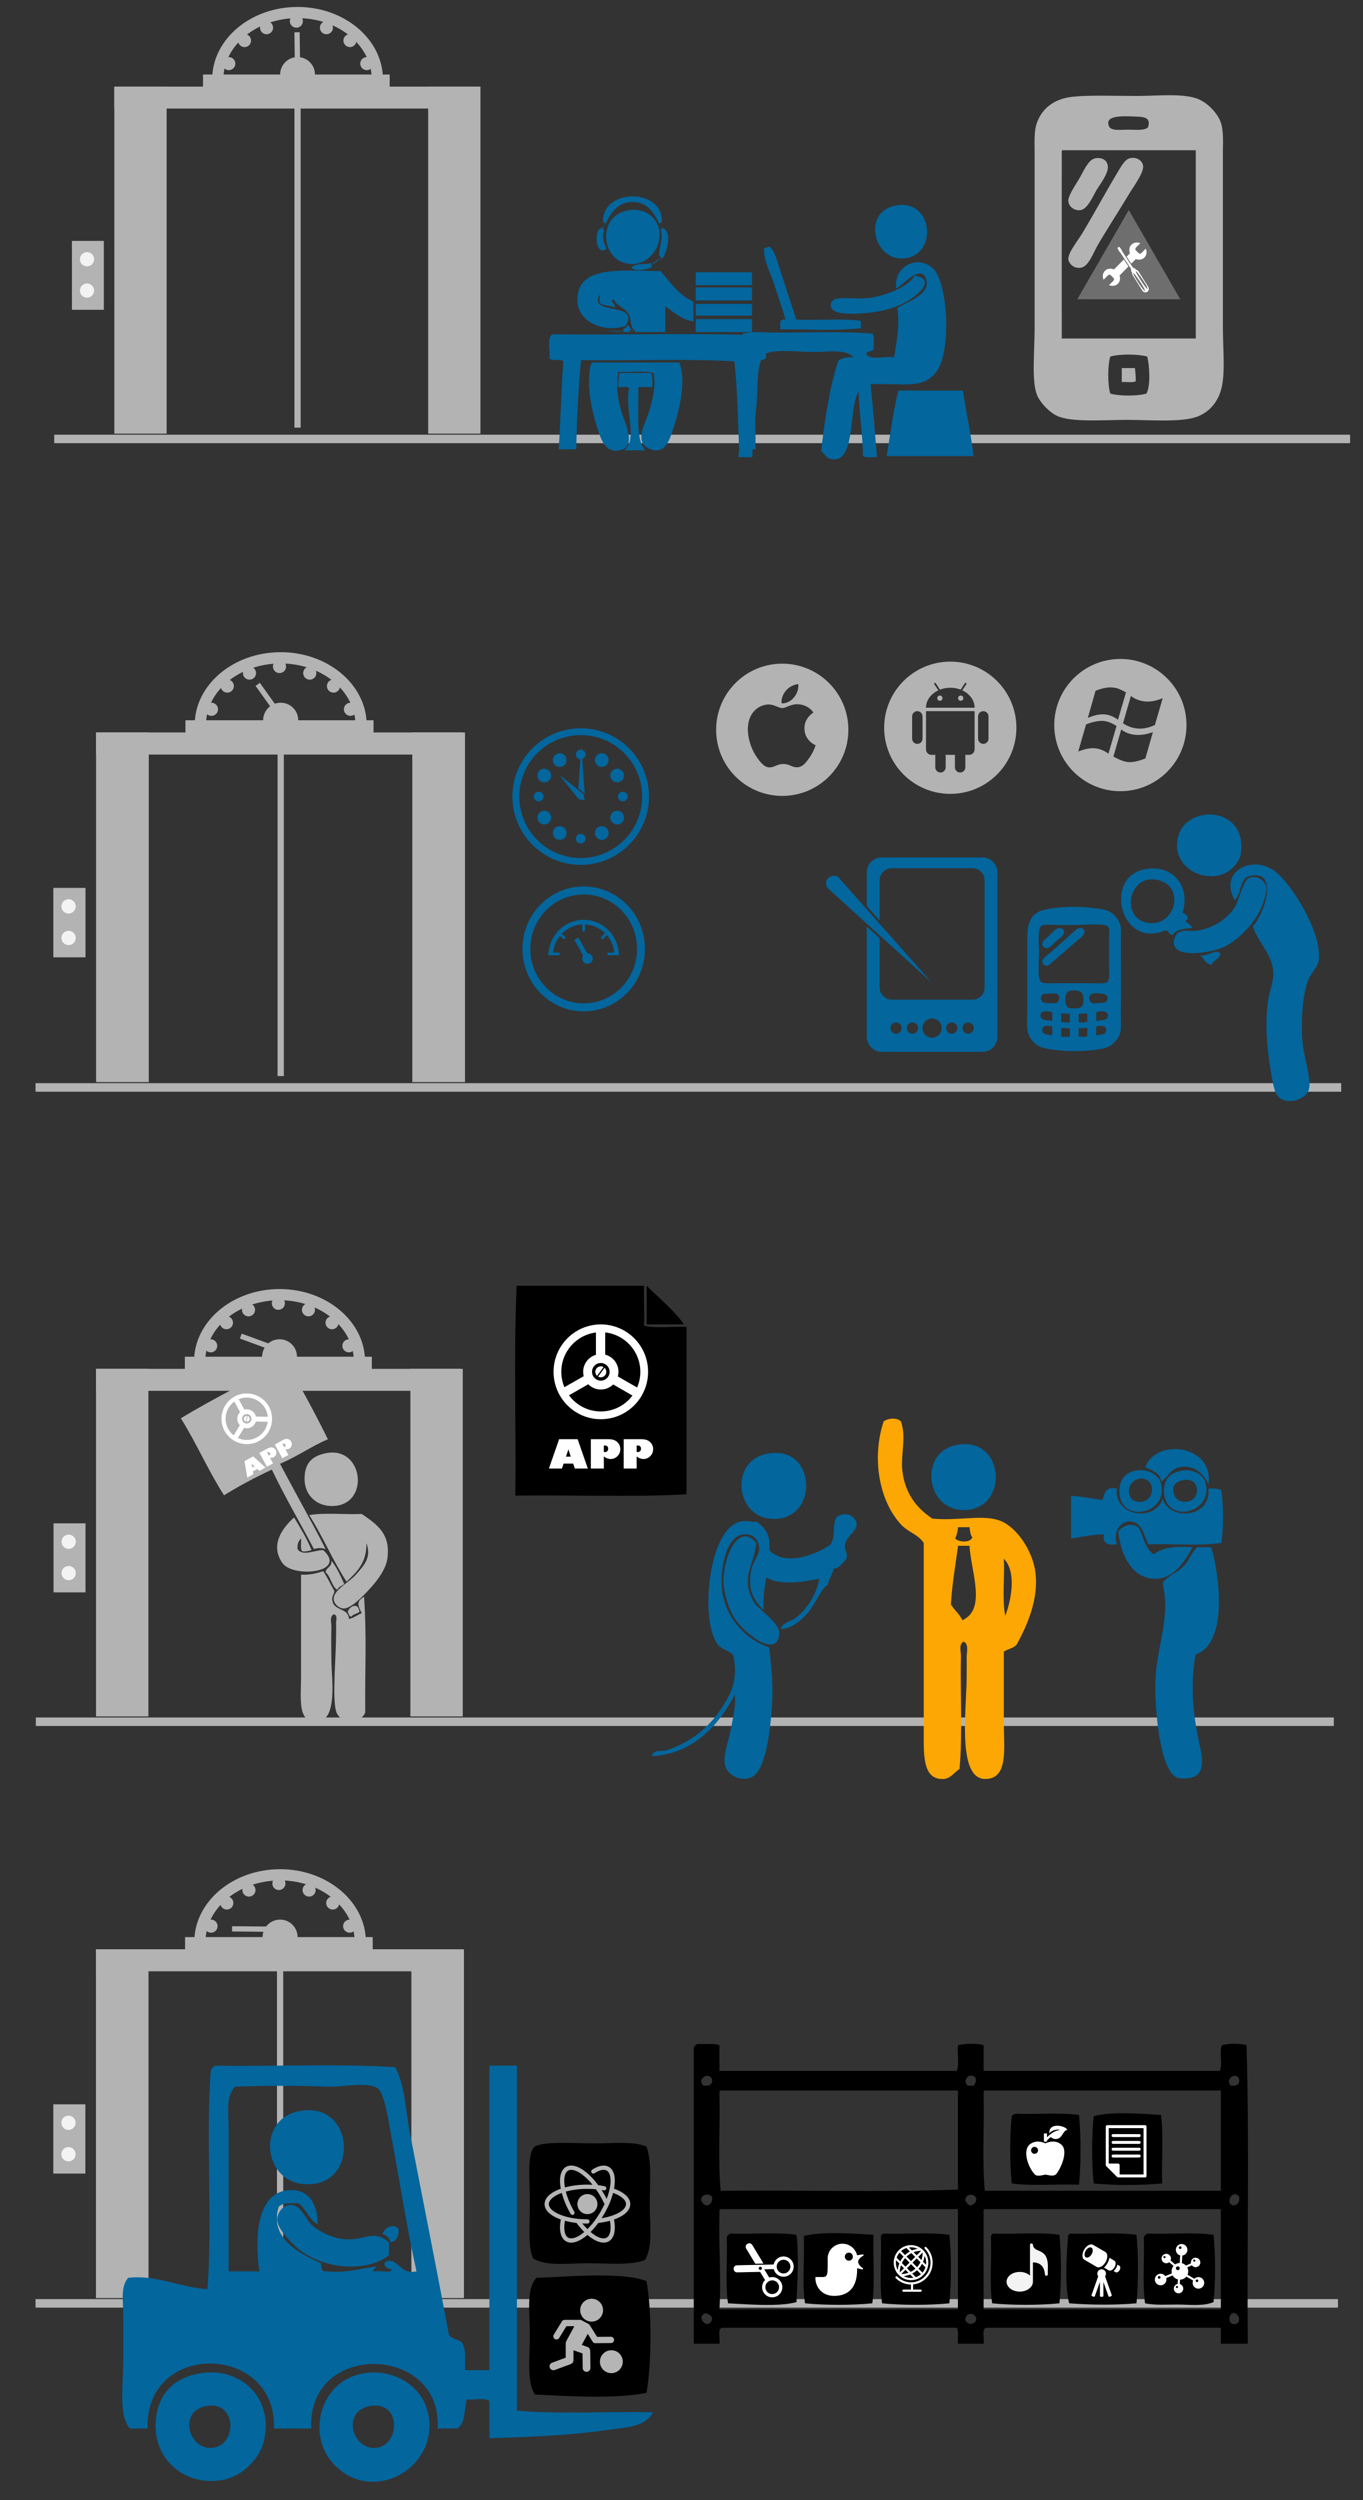 <?xml version="1.0" encoding="utf-8"?>
<!-- Generator: Adobe Illustrator 15.0.0, SVG Export Plug-In . SVG Version: 6.00 Build 0)  -->
<!DOCTYPE svg PUBLIC "-//W3C//DTD SVG 1.1//EN" "http://www.w3.org/Graphics/SVG/1.1/DTD/svg11.dtd">
<svg version="1.1" id="Layer_1" xmlns="http://www.w3.org/2000/svg" xmlns:xlink="http://www.w3.org/1999/xlink" x="0px" y="0px"
	 width="392px" height="719px" viewBox="0 0 392 719" enable-background="new 0 0 392 719" xml:space="preserve">
<rect x="0" y="0" width="392" height="719" fill="#333333" stroke="none"/>
<g>
	<g>
		<rect x="15.601" y="125.006" fill-rule="evenodd" clip-rule="evenodd" fill="#B3B3B3" width="372.686" height="2.441"/>
		
			<rect x="79.529" y="14.555" transform="matrix(-0.012 -1 1 -0.012 71.225 101.022)" fill-rule="evenodd" clip-rule="evenodd" fill="#B3B3B3" width="12.027" height="1.507"/>
		<rect x="32.882" y="24.912" fill-rule="evenodd" clip-rule="evenodd" fill="#B3B3B3" width="15.041" height="99.79"/>
		<rect x="123.142" y="24.912" fill-rule="evenodd" clip-rule="evenodd" fill="#B3B3B3" width="15.041" height="99.79"/>
		<rect x="32.882" y="24.912" fill-rule="evenodd" clip-rule="evenodd" fill="#B3B3B3" width="104.541" height="6.305"/>
		<rect x="58.388" y="21.427" fill-rule="evenodd" clip-rule="evenodd" fill="#B3B3B3" width="53.69" height="4.498"/>
		<path fill="#B3B3B3" d="M110.13,22.802h-3.211c0-9.699-9.574-17.591-21.342-17.591c-11.769,0-21.342,7.892-21.342,17.591h-3.212
			C61.023,11.332,72.038,2,85.577,2C99.116,2,110.13,11.332,110.13,22.802z"/>
		<circle fill-rule="evenodd" clip-rule="evenodd" fill="#B3B3B3" cx="85.577" cy="21.426" r="5.006"/>
		<circle fill-rule="evenodd" clip-rule="evenodd" fill="#B3B3B3" cx="65.811" cy="18.299" r="1.878"/>
		<circle fill-rule="evenodd" clip-rule="evenodd" fill="#B3B3B3" cx="70.332" cy="11.671" r="1.878"/>
		<circle fill-rule="evenodd" clip-rule="evenodd" fill="#B3B3B3" cx="100.643" cy="11.671" r="1.878"/>
		<circle fill-rule="evenodd" clip-rule="evenodd" fill="#B3B3B3" cx="76.663" cy="7.968" r="1.878"/>
		<circle fill-rule="evenodd" clip-rule="evenodd" fill="#B3B3B3" cx="93.877" cy="7.968" r="1.878"/>
		<circle fill-rule="evenodd" clip-rule="evenodd" fill="#B3B3B3" cx="85.233" cy="6.09" r="1.878"/>
		<circle fill-rule="evenodd" clip-rule="evenodd" fill="#B3B3B3" cx="105.486" cy="18.299" r="1.878"/>
		<rect x="20.682" y="69.273" fill-rule="evenodd" clip-rule="evenodd" fill="#B3B3B3" width="9.177" height="19.814"/>
		<circle fill-rule="evenodd" clip-rule="evenodd" fill="#F3F3F3" cx="25.026" cy="74.549" r="2.043"/>
		<circle fill-rule="evenodd" clip-rule="evenodd" fill="#F3F3F3" cx="25.026" cy="83.556" r="2.043"/>
		<rect x="84.684" y="30.205" fill-rule="evenodd" clip-rule="evenodd" fill="#B3B3B3" width="1.788" height="92.774"/>
		<g>
			<path fill-rule="evenodd" clip-rule="evenodd" fill="#03669D" d="M173.48,64.146c-0.87-10.209,17.73-10.257,16.847,0
				l-0.505-0.169l-0.169,0.505c-1.355-3.093-3.391-6.264-7.413-6.402c-4.266-0.145-6.531,2.841-8.086,6.402l-0.168-0.505
				L173.48,64.146z"/>
			<path fill-rule="evenodd" clip-rule="evenodd" fill="#03669D" d="M190.495,65.999l-0.168-0.506c3.398,0.743,1.297,7.751,0,9.098
				l-0.235-0.574l-0.438-0.438c-0.406-2.115,1.305-4.526,0.337-7.75L190.495,65.999z"/>
			<path fill-rule="evenodd" clip-rule="evenodd" fill="#03669D" d="M187.126,76.219l0.505,0.392c-1.04,0.9-4.9,1.708-6.064,0.336
				c1.004-1.354,3.965-0.75,5.728-1.347L187.126,76.219z"/>
			<path fill-rule="evenodd" clip-rule="evenodd" fill="#03669D" d="M173.312,65.999l0.505,0.169
				c-0.813,1.615-0.075,4.249,0.674,5.39c-3.368,2.593-3.982-6.423-1.011-6.065L173.312,65.999z"/>
			<path fill-rule="evenodd" clip-rule="evenodd" fill="#03669D" d="M180.893,60.439c3.146-0.471,5.682,0.722,7.076,2.358
				c4.667,5.481-0.728,15.015-8.423,12.804C172.717,73.64,172.011,61.767,180.893,60.439z"/>
			<path fill-rule="evenodd" clip-rule="evenodd" fill="#03669D" d="M182.24,94.806c-1.134-1.384-0.661-3.157-1.348-4.38
				c-1.101-1.96-3.506-2.312-4.38-4.379c-1.364,0.656,0.448,1.051,0.337,2.359c-1.232-0.453-2.871-0.499-4.043-1.012
				c-0.521-0.489-0.297-1.724-0.337-2.695c-3.57,6.204,11.97,1.859,7.413,9.098c-6.888,2.046-13.599-1.655-13.814-7.076
				c-0.423-10.706,12.746-8.794,23.923-8.761c2.804,3.262,5.175,6.954,9.434,8.761c0,1.909,0,3.818,0,5.727
				c-3.549-0.606-5.644-2.667-8.086-4.38c0,2.471,0,4.941,0,7.413c-2.921,0-5.84,0-8.761,0l0.169-0.504L182.24,94.806z"/>
			<path fill-rule="evenodd" clip-rule="evenodd" fill="#03669D" d="M181.062,94.976l0.168,0.504c-0.674,0-1.348,0-2.021,0
				l0.168-0.338l-0.168-0.336c0.305-0.593,1.24-0.557,1.347-1.347c0.456,0.331,0.673,0.898,1.011,1.347L181.062,94.976z"/>
			<path fill-rule="evenodd" clip-rule="evenodd" fill="#03669D" d="M216.271,78.297c0,1.235,0,2.47,0,3.706
				c-5.392,0-10.782,0-16.173,0c0-1.236,0-2.471,0-3.706C205.489,78.297,210.879,78.297,216.271,78.297z"/>
			<path fill-rule="evenodd" clip-rule="evenodd" fill="#03669D" d="M216.271,82.677c0,1.235,0,2.471,0,3.707
				c-5.392,0-10.782,0-16.173,0c0-1.235,0-2.471,0-3.707C205.489,82.677,210.879,82.677,216.271,82.677z"/>
			<path fill-rule="evenodd" clip-rule="evenodd" fill="#03669D" d="M216.271,87.393c0,1.125,0,2.247,0,3.37
				c-5.392,0-10.782,0-16.173,0c0-1.124,0-2.246,0-3.37C205.489,87.393,210.879,87.393,216.271,87.393z"/>
			<path fill-rule="evenodd" clip-rule="evenodd" fill="#03669D" d="M216.271,91.773c0,1.235,0,2.471,0,3.707
				c-5.392,0-10.782,0-16.173,0c0-1.235,0-2.471,0-3.707C205.489,91.773,210.879,91.773,216.271,91.773z"/>
			<path fill-rule="evenodd" clip-rule="evenodd" fill="#03669D" d="M219.977,96.49c0.723,1.525,0.159,4.333,0.336,6.402
				c-0.625,0.947-2.504,0.64-4.042,0.674c0.331,8.54,1.155,16.59,1.011,25.606c-1.573,0-3.145,0-4.717,0
				c-0.346-8.526-0.477-17.269-1.349-25.271c-14.038-0.785-29.537-0.112-44.138-0.336c-0.693,8.291-1.192,16.778-1.347,25.606
				c-2.394,0.018-2.855,0.178-5.054,0c0.54-7.18,0.687-17.144,1.348-25.271c-0.838-0.846-3.585,0.216-4.044-1.01
				c0.344-2.24-0.867-6.034,1.011-6.739C179.208,96.378,200.321,95.705,219.977,96.49z"/>
			<path fill-rule="evenodd" clip-rule="evenodd" fill="#03669D" d="M195.381,104.24c2.17,5.756-0.215,14.583-2.022,19.879
				c-0.967,2.837-1.966,5.228-4.38,5.391c-1.843,0.125-3.974-1.112-4.38-2.695c-0.71-2.763,1.482-6.095,2.358-9.434
				c0.931-3.544,1.732-6.735,1.011-10.107c-2.724-0.759-6.83-0.133-10.108-0.338c-0.694,3.724-0.349,6.933,0.674,10.782
				c1,3.767,4.931,10.669-0.337,11.792c-3.808,0.812-5.235-2.611-6.401-6.401c-1.611-5.235-3.088-11.367-2.022-17.857
				c0.29-0.272,0.2-0.923,0.674-1.011C178.759,104.24,187.07,104.24,195.381,104.24z"/>
			<path fill-rule="evenodd" clip-rule="evenodd" fill="#03669D" d="M187.294,107.273c0.449,1.011,0.343,2.578,0.337,4.042
				c-1.348,0-2.695,0-4.043,0c0.156,6.438-0.859,15.523,2.021,18.194c-2.021,0-4.042,0-6.064,0
				c3.963-3.244,0.138-11.209,1.348-17.857c-0.358-0.765-2.118-0.128-3.032-0.337c-0.133-1.593,0.108-2.812,0.336-4.042
				C181.229,107.273,184.262,107.273,187.294,107.273z"/>
			<path fill-rule="evenodd" clip-rule="evenodd" fill="#03669D" d="M187.126,76.219c1.201-0.4,2.186-1.237,2.965-2.203"/>
			<path fill-rule="evenodd" clip-rule="evenodd" fill="#03669D" d="M190.495,65.999c-0.459-0.575-0.39-1.368-0.673-2.022"/>
			<path fill-rule="evenodd" clip-rule="evenodd" fill="#03669D" d="M173.312,65.999c0.585-0.547,0.402-1.352,0.673-2.022"/>
			<path fill-rule="evenodd" clip-rule="evenodd" fill="#03669D" d="M182.746,94.976c-0.562,0.196-1.124,0.172-1.685,0"/>
			<path fill-rule="evenodd" clip-rule="evenodd" fill="#03669D" d="M173.312,95.142c2.021-0.024,4.059,0.425,6.064,0"/>
		</g>
		<g>
			<path fill-rule="evenodd" clip-rule="evenodd" fill="#B3B3B3" d="M308.439,27.832c4.822-0.526,12.021-0.237,18.441-0.237
				c6.064,0,12.842-0.792,17.258,0.71c2.891,0.981,5.824,3.991,6.857,6.619c0.994,2.532,0.709,6.044,0.709,9.22
				c0,17.575,0,32.183,0,49.65c0,7.08,0.855,14.259-0.709,18.914c-1.057,3.137-3.211,5.772-6.621,7.092
				c-4.469,1.729-13.574,0.945-20.332,0.945c-6.559,0-15.992,0.793-20.096-1.182c-2.234-1.075-4.783-3.769-5.674-5.91
				c-1.65-3.973-0.709-12.729-0.709-19.387c0-17.102,0-32.545,0-49.885c0-3.446-0.246-6.676,0.709-9.221
				C299.799,31.096,303.232,28.398,308.439,27.832z M326.406,33.505c-3.65-0.128-9.119-0.418-7.328,3.073
				c0.965,1.095,3.35,0.71,5.438,0.71c2.146,0,4.648,0.348,5.676-0.71C330.951,33.945,329.479,33.612,326.406,33.505z
				 M305.365,43.908c-0.025,17.64,0.014,35.283,0,53.433c12.846,0,25.691,0,38.537,0c0-18.049,0-36.094,0-54.142
				c-12.766,0-25.533,0-38.299,0C305.326,43.238,305.346,43.572,305.365,43.908z M319.314,102.54c-0.768,2.573-0.768,8.068,0,10.64
				c2.498,0.767,7.904,0.767,10.402,0c1.25-2.224,0.875-8.038,0.238-10.64C327.367,101.787,321.896,101.763,319.314,102.54z"/>
			<path fill-rule="evenodd" clip-rule="evenodd" fill="#B3B3B3" d="M314.824,45.562c1.092-0.307,3.449-0.18,3.781,2.129
				c0.309,2.146-2.354,5.432-3.311,7.092c-1.258,2.183-2.613,5.509-4.727,5.675c-1.572,0.122-3.174-0.982-3.311-2.6
				c-0.129-1.52,1.969-4.5,3.074-6.384C311.734,49.078,312.893,46.107,314.824,45.562z"/>
			<path fill-rule="evenodd" clip-rule="evenodd" fill="#B3B3B3" d="M324.752,45.562c1.869-0.598,3.975,0.487,4.02,2.365
				c0.049,1.981-3.02,6.123-4.02,7.803c-2.637,4.432-6.295,10.059-8.984,14.658c-1.359,2.325-2.678,6.327-4.963,6.619
				c-2.193,0.281-3.424-1.409-3.547-2.363c-0.238-1.851,2.754-5.453,4.018-7.566c3.781-6.318,6.672-11.776,10.404-17.968
				C322.506,47.738,323.498,45.963,324.752,45.562z"/>
			<path fill-rule="evenodd" clip-rule="evenodd" fill="#B3B3B3" d="M322.625,105.851c1.26,0,2.521,0,3.781,0
				c0.115,0.932,0.223,2.186,0.238,3.782c-0.922,0.498-2.721,0.12-4.02,0.237C322.625,108.529,322.625,107.19,322.625,105.851z"/>
		</g>
		<g>
			<path fill-rule="evenodd" clip-rule="evenodd" fill="#03669D" d="M257.148,59.205c11.52-2.697,12.926,15.008,2.162,15.134
				C251.314,74.431,248.104,61.324,257.148,59.205z"/>
			<path fill-rule="evenodd" clip-rule="evenodd" fill="#03669D" d="M221.325,70.941c1.385,1.188,1.899,3.215,2.471,4.941
				c1.733,5.236,3.461,10.808,5.25,16.059c6.078,0.202,12.965-0.403,18.529,0.31c0,0.72,0,1.44,0,2.162
				c-9.416,0.841-13.142,0.208-23.161,0.309c0.011-1.431-0.407-3.291,1.544-2.78c-1.125-3.477-2.224-7.004-3.396-10.5
				c-1.105-3.289-3.085-6.622-2.78-10.191C220.653,71.505,220.581,70.815,221.325,70.941z"/>
			<path fill-rule="evenodd" clip-rule="evenodd" fill="#03669D" d="M250.355,110.471c0.77,6.85,1.285,13.951,1.854,21
				c-1.318-0.125-3.184,0.298-4.016-0.308c-0.082-6.508-1.094-12.083-1.236-18.53c-2.904,4.357-0.84,19.107-6.792,19.456
				c-2.266,0.134-2.73-1.083-4.016-2.47c1.117-9.178,2.424-18.165,4.941-25.942c1.101-0.649,2.393-1.107,4.324-0.925
				c-1.955-2.426-6.912-1.544-11.428-1.544c-4.625,0-11.525-0.912-13.896,0.618c-2.625,1.692-2.1,10.316-2.471,14.207
				c-0.521,5.446-1.205,10.362-1.235,15.44c-1.339,0-2.676,0-4.015,0c1.095-9.919,1.198-20.831,3.088-29.956
				c-0.621-0.51-1.875-0.391-2.162-1.235c0.24-1.993-0.242-2.824,0.31-4.323c2.595-0.783,5.565-0.321,8.647-0.311
				c9.648,0.038,20.41-0.437,28.72,0.311c0.621,0.923,0.174,2.914,0.309,4.323c-0.172,1.063-2.037,0.434-2.162,1.544
				c1.072,1.914,5.484,0.486,8.029,0.927c0.717-4.289,1.672-9.418,0.928-14.206c3.035-1.871,9.48-3.839,8.338-8.03
				c-1.359-4.984-6.826,1.484-8.646,2.47c-0.965-6.05,5.859-9.996,10.498-5.867c4.338,3.86,5.555,24.055,0.926,29.956
				C265.387,111.928,260.121,110.19,250.355,110.471z"/>
			<path fill-rule="evenodd" clip-rule="evenodd" fill="#03669D" d="M263.016,79.28c6.814,0.992,0.498,6.332-4.014,8.337
				c-3.924,1.746-7.908,2.273-10.809,2.471c-3.75,0.257-9.491,0.439-9.265-2.471c0.229-2.952,5.254-1.477,10.191-1.851
				C254.01,85.394,261.238,82.591,263.016,79.28z"/>
			<path fill-rule="evenodd" clip-rule="evenodd" fill="#03669D" d="M276.914,112.323c1.037,6.272,2.289,12.329,3.088,18.839
				c-8.34,0-16.676,0-25.016,0c1.09-6.324,1.891-12.935,3.396-18.839C264.561,112.323,270.736,112.323,276.914,112.323z"/>
		</g>
		<g>
			<polygon fill="#6E6E6E" points="324.639,60.406 332.045,73.233 339.451,86.06 324.639,86.06 309.828,86.06 317.234,73.233 			"/>
			<g>
				<g>
					<path fill="#FFFFFF" d="M327.953,69.941l-1.275,1.288c-0.215,0.217-0.215,0.568,0.002,0.783l0.789,0.779
						c0.217,0.216,0.566,0.214,0.783-0.003l1.275-1.288c0.379,0.891,0.264,1.898-0.389,2.556c-0.637,0.641-1.604,0.781-2.48,0.445
						l-1.297,1.31c-0.158-0.24-0.232-0.353-0.299-0.454l-0.021-0.033l-0.016-0.021c-0.328-0.497-0.654-0.993-0.994-1.507
						l0.947-0.958c-0.344-0.874-0.213-1.842,0.422-2.483C326.053,69.696,327.057,69.569,327.953,69.941"/>
					<path fill="#FFFFFF" d="M321.984,79.22l2.564-2.59l-1.332-2.01l-2.838,2.866c-0.908-0.395-1.936-0.272-2.598,0.397
						c-0.652,0.657-0.77,1.664-0.389,2.557l1.275-1.289c0.215-0.217,0.566-0.218,0.783-0.003l0.785,0.779
						c0.219,0.214,0.221,0.566,0.006,0.783l-1.277,1.288c0.896,0.372,1.9,0.245,2.553-0.413
						C322.123,80.973,322.27,80.062,321.984,79.22"/>
				</g>
				<path fill-rule="evenodd" clip-rule="evenodd" fill="#FFFFFF" d="M326.482,79.06c-0.492-0.649-0.846-0.727-0.32,0.191
					C329.771,85.553,330.734,84.675,326.482,79.06 M326.947,78.737c3.605,6.286,4.557,5.387,0.281-0.248
					C326.643,77.713,326.496,77.951,326.947,78.737z M325.822,76.919c0.053-0.026,0.076-0.028,0.111-0.003
					c0.076,0.114,0.154,0.211,0.232,0.323l0.061-0.042c0.096-0.075,0.172-0.062,0.246,0.023c0.039,0.043,0.078,0.086,0.117,0.131
					c0.068,0.075,0.078,0.087,0,0.179c-0.008,0.01-0.018,0.022-0.027,0.033c0.338-0.003,0.67,0.163,0.861,0.468l2.834,4.521
					c0.293,0.465,0.15,1.086-0.316,1.378l0,0c-0.467,0.292-1.086,0.15-1.379-0.316l-2.832-4.519c-0.168-0.266-0.193-0.581-0.1-0.857
					c-0.107,0.062-0.156,0.052-0.213-0.072c-0.025-0.059-0.051-0.116-0.078-0.174c-0.033-0.078-0.057-0.151,0.021-0.199l0.074-0.051
					l-0.188-0.256c-0.037-0.057-0.049-0.125,0.016-0.173l0.025-0.018l-2.939-4.44c-0.244-0.398-0.336-0.311-0.58-0.773
					c-0.141-0.261-0.283-0.521-0.424-0.781c0.178-0.114,0.354-0.229,0.529-0.342c0.191,0.232,0.385,0.466,0.578,0.699
					c0.105,0.124,0.184,0.478,0.412,0.824c0.977,1.485,1.957,2.967,2.938,4.452L325.822,76.919z"/>
			</g>
		</g>
	</g>
	<g>
		<g>
			<path fill-rule="evenodd" clip-rule="evenodd" fill="#03669D" d="M306.131,260.867c1.867-0.139,4.652-0.121,6.779,0.102
				c2.219,0.234,4.4,0.393,5.854,1.027c1.465,0.643,2.922,2.299,3.391,3.801c0.326,1.051,0.211,2.6,0.205,3.699
				c-0.035,6.525,0.107,14.221,0,19.412c-0.029,1.412,0,2.764,0,4.006c0,1.611,0.133,3.326-0.309,4.52
				c-0.537,1.449-1.855,2.887-3.082,3.49c-2.135,1.053-6.707,1.336-9.859,1.336c-1.799,0-3.623-0.074-5.34-0.309
				c-1.699-0.229-3.393-0.393-4.623-0.924c-1.537-0.664-2.91-2.27-3.391-3.697c-0.623-1.85-0.309-4.928-0.309-7.807
				c0-6.895,0-13.184,0-20.131c0-3.553,0.84-5.896,3.289-7.191C300.33,261.359,303.664,261.049,306.131,260.867z M304.59,266.002
				c-1.465,0-4.15-0.328-5.033,0.205c-1.271,0.771-0.719,6.035-0.719,7.91c0,1.914-0.559,7.227,0.514,8.217
				c0.645,0.596,2.996,0.41,4.52,0.41c3.979,0,6.244,0,10.066,0c1.273,0,3.953,0.254,4.621-0.41c0.615-0.609,0.41-2.648,0.41-4.006
				c0-3.381-0.016-5.787,0-8.629c0.01-1.387,0.348-2.668-0.512-3.389c-0.953-0.799-7.283-0.314-8.424-0.309
				C308.387,266.012,306.756,266.002,304.59,266.002z M311.369,289.012c0.316-0.785,0.336-2.51-0.104-3.287
				c-0.527-0.939-2.635-1.127-3.801-0.721c-1.535,0.537-1.389,4.625,0.104,4.93C309.199,289.891,310.865,290.256,311.369,289.012z
				 M299.352,287.061c0.002,0.375,0.305,0.949,0.615,1.129c0.646,0.369,3.605,0.436,4.109,0.102c0.668-0.443,0.65-1.652,0.309-2.156
				c-0.346-0.508-1.221-0.467-2.156-0.41C300.729,285.812,299.346,285.564,299.352,287.061z M314.348,288.498
				c0.676,0.152,3.279-0.119,3.594-0.309c0.527-0.318,0.805-1.221,0.412-1.85c-0.426-0.68-3.416-0.84-4.109-0.615
				C312.707,286.223,313.045,288.199,314.348,288.498z M299.248,291.988c-0.023,1.543,1.928,1.311,3.391,1.645
				c0-0.857,0-1.711,0-2.568C301.049,290.742,299.273,290.506,299.248,291.988z M318.559,292.504
				c0.549-1.898-1.676-1.906-3.287-1.439c0.068,0.824-0.135,1.916,0.104,2.568C316.543,293.264,318.262,293.537,318.559,292.504z
				 M305.205,293.939c0.896-0.039,1.531,0.184,2.467,0.104c0-0.82,0-1.643,0-2.465c-0.711-0.18-1.791,0.012-2.467-0.205
				C305.205,292.229,305.205,293.086,305.205,293.939z M310.24,291.578c0,0.822,0,1.645,0,2.465c0.934,0.08,1.568-0.143,2.465-0.104
				c0-0.82,0-1.643,0-2.463C311.854,291.48,310.947,291.432,310.24,291.578z M299.762,296.303c0.053,1.289,1.533,1.209,2.877,1.439
				c0-0.857,0-1.713,0-2.568C301.078,294.781,299.709,295.012,299.762,296.303z M318.045,296.715
				c0.467-1.617-1.176-2.023-2.773-1.541c0,0.855,0,1.711,0,2.568C316.393,297.482,317.781,297.629,318.045,296.715z
				 M305.205,298.049c0.65,0.207,1.654,0.059,2.467,0.104c0-0.822,0-1.643,0-2.465c-0.924,0.066-1.623-0.092-2.467-0.104
				C305.205,296.406,305.205,297.229,305.205,298.049z M310.24,295.688c0,0.822,0,1.643,0,2.465c0.83-0.025,1.787,0.076,2.465-0.104
				c0-0.82,0-1.643,0-2.465C311.861,295.596,311.162,295.754,310.24,295.688z"/>
			<path fill-rule="evenodd" clip-rule="evenodd" fill="#03669D" d="M304.281,266.928c0.627-0.17,1.689,0.043,1.746,1.025
				c0.068,1.188-1.699,2.166-2.258,2.672c-0.635,0.572-1.719,2.082-2.775,2.055c-0.617-0.018-1.211-0.465-1.232-1.232
				c-0.023-0.918,1.244-1.713,1.953-2.363C302.668,268.209,303.432,267.158,304.281,266.928z"/>
			<path fill-rule="evenodd" clip-rule="evenodd" fill="#03669D" d="M310.24,266.928c0.955-0.223,1.551,0.16,1.643,0.924
				c0.139,1.16-1.617,2.217-2.361,2.875c-2.35,2.074-4.561,3.961-6.986,6.062c-0.609,0.525-0.924,0.982-1.643,0.924
				c-0.652-0.055-1.094-0.648-1.131-1.131c-0.08-1.062,1.84-2.205,2.363-2.67c2.461-2.191,4.143-3.729,6.676-5.959
				C309.26,267.551,309.67,267.059,310.24,266.928z"/>
		</g>
		<rect x="10.224" y="311.488" fill-rule="evenodd" clip-rule="evenodd" fill="#B3B3B3" width="375.509" height="2.459"/>
		
			<rect x="71.546" y="200.971" transform="matrix(-0.581 -0.814 0.814 -0.581 -41.483 382.108)" fill-rule="evenodd" clip-rule="evenodd" fill="#B3B3B3" width="12.118" height="1.519"/>
		<rect x="27.636" y="210.635" fill-rule="evenodd" clip-rule="evenodd" fill="#B3B3B3" width="15.155" height="100.546"/>
		<rect x="118.58" y="210.635" fill-rule="evenodd" clip-rule="evenodd" fill="#B3B3B3" width="15.155" height="100.546"/>
		<rect x="27.636" y="210.635" fill-rule="evenodd" clip-rule="evenodd" fill="#B3B3B3" width="105.333" height="6.353"/>
		<rect x="53.335" y="207.125" fill-rule="evenodd" clip-rule="evenodd" fill="#B3B3B3" width="54.097" height="4.531"/>
		<path fill="#B3B3B3" d="M105.469,208.509h-3.236c0-9.773-9.646-17.724-21.503-17.724c-11.857,0-21.504,7.951-21.504,17.724H55.99
			c0-11.557,11.098-20.96,24.74-20.96S105.469,196.953,105.469,208.509z"/>
		<path fill-rule="evenodd" clip-rule="evenodd" fill="#B3B3B3" d="M85.774,207.123c0,2.787-2.258,5.045-5.044,5.045
			c-2.785,0-5.044-2.259-5.044-5.045c0-2.784,2.259-5.042,5.044-5.042C83.516,202.081,85.774,204.339,85.774,207.123z"/>
		<circle fill-rule="evenodd" clip-rule="evenodd" fill="#B3B3B3" cx="60.814" cy="203.973" r="1.892"/>
		<circle fill-rule="evenodd" clip-rule="evenodd" fill="#B3B3B3" cx="65.37" cy="197.293" r="1.892"/>
		<circle fill-rule="evenodd" clip-rule="evenodd" fill="#B3B3B3" cx="95.91" cy="197.293" r="1.892"/>
		<circle fill-rule="evenodd" clip-rule="evenodd" fill="#B3B3B3" cx="71.749" cy="193.563" r="1.892"/>
		<circle fill-rule="evenodd" clip-rule="evenodd" fill="#B3B3B3" cx="89.093" cy="193.563" r="1.892"/>
		<circle fill-rule="evenodd" clip-rule="evenodd" fill="#B3B3B3" cx="80.383" cy="191.671" r="1.892"/>
		<circle fill-rule="evenodd" clip-rule="evenodd" fill="#B3B3B3" cx="100.79" cy="203.973" r="1.892"/>
		<rect x="15.343" y="255.332" fill-rule="evenodd" clip-rule="evenodd" fill="#B3B3B3" width="9.247" height="19.965"/>
		<circle fill-rule="evenodd" clip-rule="evenodd" fill="#F3F3F3" cx="19.72" cy="260.648" r="2.059"/>
		<circle fill-rule="evenodd" clip-rule="evenodd" fill="#F3F3F3" cx="19.72" cy="269.725" r="2.059"/>
		<rect x="79.83" y="215.968" fill-rule="evenodd" clip-rule="evenodd" fill="#B3B3B3" width="1.801" height="93.478"/>
		<g>
			<path fill-rule="evenodd" clip-rule="evenodd" fill="#03669D" d="M356.711,246.252c2.793-14.281-15.082-15.284-17.797-5.933
				C335.664,251.508,352.488,256.854,356.711,246.252z"/>
			<path fill-rule="evenodd" clip-rule="evenodd" fill="#03669D" d="M355.129,258.908c2.26-2.539,1.176-6.535,4.746-7.119
				c8.297-1.359,3.379,11.646,0.396,14.633c1.875,5.055,5.598,8.02,5.932,13.053c0.186,2.807-1.221,5.635-1.58,8.701
				c-0.738,6.246-0.346,12.736,0.789,19.379c0.602,3.523,0.988,7.113,2.77,8.305c2.734,1.832,7.605,0.248,8.305-2.766
				c0.715-3.08-1.678-9.287-1.979-14.635c-0.299-5.328,0.105-11.906,1.584-16.217c0.82-2.391,2.865-4.047,3.162-5.934
				c1.24-7.816-8.148-22.896-13.051-26.104C359.592,245.883,350.514,250.83,355.129,258.908z"/>
			<path fill-rule="evenodd" clip-rule="evenodd" fill="#03669D" d="M334.959,267.609c-13.002,5.412-17.992-16.398-4.746-17.797
				c7.879-0.834,12.092,5.719,9.887,12.654c1.018,0.387,2.385,1.611,0.791,2.373c0.592,0.727,1.65,0.986,1.977,1.977
				c-1.619,0.244-4.418,0.227-5.537,1.98C335.93,269.01,336.357,267.395,334.959,267.609z M332.584,252.975
				c-7.859-1.42-10.148,10.484-3.164,12.262C337.859,267.383,341.516,254.588,332.584,252.975z"/>
			<path fill-rule="evenodd" clip-rule="evenodd" fill="#03669D" d="M338.518,268.398c-4.531,7.566,8.553,6.15,13.447,3.957
				c3.549-1.592,8.52-6.26,10.68-11.076c0.461-1.027,1.914-4.861,1.58-6.328c-0.33-1.455-2.705-3.629-5.141-2.371
				c-1.523,0.785-2.904,6.705-3.955,8.305c-2.277,3.463-6.084,5.953-10.68,6.725C341.926,268.031,341.211,266.963,338.518,268.398z"
				/>
			<path fill-rule="evenodd" clip-rule="evenodd" fill="#03669D" d="M345.242,274.727c0.936,1.041,1.568,2.385,3.162,2.77
				c0.436-1.424,3.201-2.133,2.375-3.559C349.207,273.076,347.5,275.01,345.242,274.727z"/>
		</g>
		<g>
			<path fill-rule="evenodd" clip-rule="evenodd" fill="#03669D" d="M252.986,264.723v-11.576c0-1.904,1.559-3.459,3.463-3.459
				h1.266h4.705h5.654h5.656h4.705h1.266c1.906,0,3.463,1.555,3.463,3.459v30.863c0,1.904-1.557,3.463-3.463,3.463h-1.266h-4.705
				h-5.656h-5.654h-4.705h-1.266c-1.904,0-3.463-1.559-3.463-3.463v-14.188l-3.701-3.369v31.709c0,2.375,1.939,4.314,4.312,4.314
				h4.117h4.705h5.654h5.656h4.705h4.117c2.373,0,4.312-1.939,4.312-4.314v-47.281c0-2.371-1.939-4.314-4.312-4.314h-4.117h-4.705
				h-5.656h-5.654h-4.705h-4.117c-2.373,0-4.312,1.943-4.312,4.314v9.67C250.582,262.016,251.818,263.406,252.986,264.723z
				 M259.332,295.654c0,0.896-0.725,1.621-1.617,1.621c-0.896,0-1.623-0.725-1.623-1.621c0-0.895,0.727-1.617,1.623-1.617
				C258.607,294.037,259.332,294.76,259.332,295.654z M264.039,295.654c0,0.896-0.727,1.621-1.617,1.621h-0.002
				c-0.896-0.002-1.621-0.725-1.621-1.621c0-0.895,0.725-1.617,1.621-1.617h0.002C263.312,294.037,264.039,294.76,264.039,295.654z
				 M270.834,295.654c0,1.521-1.234,2.758-2.76,2.758c-1.521,0-2.758-1.236-2.758-2.758s1.236-2.758,2.758-2.758
				C269.6,292.896,270.834,294.133,270.834,295.654z M275.352,295.654c0,0.896-0.729,1.621-1.621,1.621s-1.617-0.725-1.617-1.621
				c0-0.895,0.725-1.617,1.617-1.617S275.352,294.76,275.352,295.654z M280.059,295.654c0,0.896-0.727,1.621-1.623,1.621
				c-0.895,0-1.619-0.725-1.619-1.621c0-0.895,0.725-1.617,1.619-1.617C279.332,294.037,280.059,294.76,280.059,295.654z"/>
			<path fill-rule="evenodd" clip-rule="evenodd" fill="#03669D" d="M238.161,252.578L238.161,252.578
				c0.021-0.021,0.049-0.049,0.077-0.078l0,0c0.037-0.037,0.07-0.068,0.101-0.098c0.418-0.369,0.953-0.561,1.479-0.564
				c0.523-0.004,1.036,0.178,1.42,0.559c0.027,0.029,0.057,0.061,0.078,0.084l0,0c5.503,6.248,10.169,11.498,13.974,15.781
				c8.217,9.248,12.371,13.928,12.34,13.959c-0.035,0.037-4.885-4.373-14.697-13.299c-3.977-3.615-8.769-7.977-14.707-13.344
				c-0.02-0.018-0.043-0.041-0.07-0.064v-0.004c-0.389-0.387-0.576-0.912-0.574-1.439
				C237.584,253.533,237.783,252.994,238.161,252.578z"/>
		</g>
		<g>
			<path fill-rule="evenodd" clip-rule="evenodd" fill="#03669D" d="M167.876,254.918c-9.729,0-17.616,8.041-17.616,17.963
				c0,9.918,7.888,17.961,17.616,17.961s17.615-8.043,17.615-17.961C185.491,262.959,177.605,254.918,167.876,254.918z
				 M167.876,288.531c-8.477,0-15.35-7.006-15.35-15.65s6.873-15.652,15.35-15.652c8.477,0,15.348,7.008,15.348,15.652
				S176.353,288.531,167.876,288.531z"/>
			<path fill-rule="evenodd" clip-rule="evenodd" fill="#03669D" d="M168.955,274.15l-0.051,0.002l-2.398-4.279
				c-0.086-0.15-0.275-0.203-0.424-0.121l-0.634,0.357c-0.149,0.084-0.204,0.275-0.12,0.422l2.385,4.252
				c-0.181,0.25-0.287,0.555-0.287,0.883c0,0.838,0.686,1.516,1.53,1.516c0.847,0,1.532-0.678,1.532-1.516
				C170.486,274.83,169.801,274.15,168.955,274.15z"/>
			<path fill-rule="evenodd" clip-rule="evenodd" fill="#03669D" d="M167.876,264.506c-5.327,0-9.695,4.189-10.106,9.516
				c-0.104,0.07-0.172,0.189-0.169,0.326l0,0c0.005,0.215,0.185,0.387,0.4,0.383l2.638-0.035c0.215-0.002,0.386-0.18,0.38-0.396l0,0
				c-0.004-0.211-0.183-0.383-0.397-0.381l-1.536,0.02c0.177-1.807,0.877-3.453,1.943-4.787l0.968,0.814
				c0.164,0.137,0.411,0.115,0.547-0.049c0.14-0.164,0.117-0.41-0.044-0.549l-0.956-0.805c1.52-1.594,3.613-2.615,5.941-2.719v1.682
				c0,0.211,0.176,0.387,0.391,0.387c0.215,0,0.39-0.176,0.39-0.387v-1.682c2.217,0.1,4.221,1.033,5.722,2.498l-1.018,1.051
				c-0.148,0.156-0.145,0.404,0.01,0.553c0.154,0.148,0.404,0.145,0.552-0.01l0.988-1.023c1.178,1.369,1.956,3.104,2.145,5.018
				l-1.621,0.021c-0.215,0.004-0.388,0.182-0.383,0.396l0,0c0.006,0.215,0.185,0.387,0.4,0.383l2.639-0.035
				c0.214-0.002,0.384-0.18,0.38-0.396l0,0c-0.003-0.092-0.039-0.178-0.096-0.244C177.588,268.711,173.216,264.506,167.876,264.506z
				"/>
		</g>
		<g>
			<path fill="#03669D" d="M167.02,209.426c2.652,0,5.189,0.53,7.507,1.489c2.41,0.999,4.575,2.456,6.381,4.266
				c1.806,1.805,3.265,3.969,4.264,6.38c0.96,2.316,1.49,4.853,1.49,7.506c0,2.655-0.53,5.191-1.49,7.51
				c-0.999,2.409-2.458,4.575-4.264,6.38c-1.807,1.807-3.972,3.268-6.381,4.266c-2.318,0.959-4.855,1.488-7.507,1.488
				c-2.655,0-5.192-0.529-7.51-1.488c-2.409-0.998-4.573-2.459-6.381-4.266c-1.806-1.805-3.265-3.971-4.263-6.38
				c-0.96-2.318-1.491-4.854-1.491-7.51c0-2.653,0.531-5.19,1.491-7.506c0.998-2.412,2.457-4.576,4.263-6.38
				c1.808-1.81,3.972-3.267,6.381-4.266C161.828,209.957,164.364,209.426,167.02,209.426L167.02,209.426z M173.779,212.736
				c-2.077-0.86-4.362-1.334-6.759-1.334c-2.399,0-4.684,0.475-6.761,1.334c-2.155,0.891-4.099,2.205-5.732,3.839
				c-1.632,1.634-2.946,3.577-3.84,5.733c-0.859,2.078-1.335,4.362-1.335,6.758c0,2.4,0.476,4.684,1.335,6.761
				c0.894,2.156,2.208,4.101,3.84,5.734c1.633,1.633,3.578,2.945,5.732,3.838c2.077,0.859,4.361,1.338,6.761,1.338
				c2.397,0,4.682-0.479,6.759-1.338c2.156-0.893,4.1-2.205,5.732-3.838c1.634-1.633,2.947-3.579,3.84-5.734
				c0.86-2.077,1.336-4.36,1.336-6.761c0-2.396-0.477-4.68-1.336-6.758c-0.893-2.156-2.206-4.099-3.84-5.733
				C177.878,214.941,175.935,213.627,173.779,212.736z"/>
			<polygon fill-rule="evenodd" clip-rule="evenodd" fill="#03669D" points="167.19,214.427 168.189,228.629 168.09,228.213 
				167.974,228.031 166.325,226.727 			"/>
			<polygon fill-rule="evenodd" clip-rule="evenodd" fill="#03669D" points="160.833,222.804 167.77,228.289 168.226,230.196 
				166.318,229.743 			"/>
			<circle fill-rule="evenodd" clip-rule="evenodd" fill="#03669D" cx="160.969" cy="218.588" r="1.973"/>
			<circle fill-rule="evenodd" clip-rule="evenodd" fill="#03669D" cx="173.069" cy="239.548" r="1.974"/>
			<circle fill-rule="evenodd" clip-rule="evenodd" fill="#03669D" cx="156.539" cy="223.018" r="1.974"/>
			<circle fill-rule="evenodd" clip-rule="evenodd" fill="#03669D" cx="177.498" cy="235.12" r="1.974"/>
			<circle fill-rule="evenodd" clip-rule="evenodd" fill="#03669D" cx="154.918" cy="229.067" r="1.396"/>
			<circle fill-rule="evenodd" clip-rule="evenodd" fill="#03669D" cx="179.12" cy="229.067" r="1.396"/>
			<circle fill-rule="evenodd" clip-rule="evenodd" fill="#03669D" cx="156.539" cy="235.12" r="1.975"/>
			<circle fill-rule="evenodd" clip-rule="evenodd" fill="#03669D" cx="177.498" cy="223.018" r="1.974"/>
			<path fill-rule="evenodd" clip-rule="evenodd" fill="#03669D" d="M161.956,237.838c0.943,0.548,1.267,1.752,0.722,2.697
				c-0.545,0.944-1.751,1.268-2.696,0.723c-0.944-0.545-1.266-1.751-0.721-2.697C159.803,237.617,161.011,237.294,161.956,237.838z"
				/>
			<circle fill-rule="evenodd" clip-rule="evenodd" fill="#03669D" cx="173.069" cy="218.588" r="1.973"/>
			<circle fill-rule="evenodd" clip-rule="evenodd" fill="#03669D" cx="167.02" cy="241.169" r="1.395"/>
			<circle fill-rule="evenodd" clip-rule="evenodd" fill="#03669D" cx="167.02" cy="216.969" r="1.397"/>
		</g>
		<path fill="#B3B3B3" d="M224.978,190.848c-10.503,0-19.016,8.514-19.016,19.015c0,10.503,8.513,19.016,19.016,19.016
			c10.501,0,19.015-8.512,19.015-19.016C243.993,199.362,235.479,190.848,224.978,190.848z M226.068,198.559
			c0.862-1.012,2.321-1.763,3.524-1.811c0.154,1.402-0.411,2.808-1.246,3.82c-0.836,1.011-2.205,1.798-3.55,1.694
			C224.616,200.887,225.292,199.455,226.068,198.559z M232.915,217.709c-0.998,1.458-2.031,2.913-3.663,2.941
			c-1.603,0.031-2.118-0.95-3.95-0.95s-2.404,0.922-3.923,0.981c-1.573,0.058-2.771-1.574-3.777-3.027
			c-2.058-2.972-3.627-8.398-1.517-12.062c1.046-1.821,2.918-2.97,4.951-3.001c1.547-0.029,3.006,1.042,3.949,1.042
			c0.946,0,2.72-1.287,4.584-1.097c0.779,0.032,2.971,0.313,4.377,2.371c-0.113,0.071-2.615,1.526-2.586,4.558
			c0.033,3.621,3.177,4.823,3.213,4.842C234.543,214.389,234.069,216.023,232.915,217.709z"/>
		<path fill="#B3B3B3" d="M322.223,189.495c-10.5,0-19.016,8.513-19.016,19.015c0,10.503,8.516,19.016,19.016,19.016
			c10.502,0,19.016-8.513,19.016-19.016C341.238,198.008,332.725,189.495,322.223,189.495z M315.08,198.656
			c1.68-0.687,3.045-0.96,4.184-0.982c0.008,0,0.018,0,0.025,0c0.67,0,1.275,0.079,1.811,0.205c1.119,0.285,2.732,1.252,2.732,1.252
			v0.005c-0.465,1.582-1.83,6.268-2.291,7.826c-1.201-0.796-2.492-1.526-4.316-1.542c-0.02,0-0.039,0-0.061,0
			c-1.176,0-2.574,0.308-4.299,1.014L315.08,198.656z M314.328,215.159c-1.154,0-2.527,0.274-4.225,0.96l2.246-7.796
			c0.258-0.105,0.508-0.199,0.75-0.286c0.82-0.29,1.988-0.618,3.27-0.723c0.146-0.012,0.291-0.02,0.436-0.02
			c1.279,0,2.443,0.448,3.283,0.878c0.359,0.193,0.697,0.402,1.033,0.612c-0.297,1.019-1.865,6.374-2.328,7.936
			C317.549,215.895,316.229,215.159,314.328,215.159z M329.412,218.094c-1.865,0.769-3.354,1.076-4.6,1.076
			c-1.967,0-4.592-1.62-4.59-1.616l2.244-7.785c0.682,0.546,2.26,1.582,4.859,1.582c1.193,0,2.605-0.22,4.246-0.809L329.412,218.094
			z M332.156,208.476c-0.008,0.002-0.012,0.003-0.014,0.003c0,0.006,0,0.011,0,0.014c-1.574,0.74-3.014,1.036-4.309,1.036
			c-1.959,0-3.586-0.676-4.834-1.511c-0.008-0.005-0.018-0.011-0.023-0.018l2.271-7.859c0.719,0.559,2.342,1.606,4.807,1.606
			c1.238,0,2.688-0.266,4.342-0.986L332.156,208.476z"/>
		<g>
			<circle fill="#B3B3B3" cx="270.314" cy="200.77" r="0.749"/>
			<path fill="#B3B3B3" d="M273.301,190.267c-10.5,0-19.016,8.513-19.016,19.014s8.516,19.015,19.016,19.015
				c10.502,0,19.016-8.514,19.016-19.015S283.803,190.267,273.301,190.267z M265.322,212.417c0,0.828-0.67,1.498-1.498,1.498
				s-1.496-0.669-1.496-1.498v-6.407c0-0.827,0.668-1.498,1.496-1.498s1.498,0.671,1.498,1.498V212.417z M280.297,205.758v1.016
				v8.722c0,0.871-0.707,1.581-1.58,1.581h-1.139c0.035,0.132,0.057,0.272,0.057,0.415v0.083v0.5v2.58
				c0,0.827-0.67,1.498-1.498,1.498c-0.826,0-1.498-0.671-1.498-1.498v-2.58v-0.5v-0.083c0-0.143,0.021-0.283,0.061-0.415h-2.781
				c0.039,0.132,0.061,0.272,0.061,0.415v0.083v0.5v2.58c0,0.827-0.672,1.498-1.498,1.498c-0.828,0-1.498-0.671-1.498-1.498v-2.58
				v-0.5v-0.083c0-0.143,0.021-0.283,0.061-0.415H267.9c-0.871,0-1.58-0.71-1.58-1.581v-8.722v-1.016v-1.246h0.109h13.76h0.107
				V205.758z M266.32,203.514c0-2.139,1.434-4.008,3.553-4.994l-0.281-0.422l-0.277-0.416l-0.623-0.934
				c-0.076-0.115-0.045-0.27,0.07-0.346c0.113-0.077,0.268-0.046,0.346,0.069l0.668,1.001l0.281,0.421l0.283,0.427
				c0.902-0.351,1.908-0.546,2.969-0.546c1.062,0,2.068,0.196,2.969,0.546l0.287-0.427l0.279-0.421l0.668-1.001
				c0.076-0.116,0.23-0.147,0.346-0.069c0.113,0.076,0.146,0.231,0.068,0.346l-0.621,0.934l-0.277,0.416l-0.281,0.422
				c2.117,0.986,3.551,2.855,3.551,4.994H266.32z M284.291,212.417c0,0.828-0.67,1.498-1.498,1.498
				c-0.826,0-1.496-0.669-1.496-1.498v-6.407c0-0.827,0.67-1.498,1.496-1.498c0.828,0,1.498,0.671,1.498,1.498V212.417z"/>
			<circle fill="#B3B3B3" cx="276.305" cy="200.77" r="0.749"/>
		</g>
	</g>
	<g>
		<rect x="10.309" y="493.898" fill-rule="evenodd" clip-rule="evenodd" fill="#B3B3B3" width="373.299" height="2.445"/>
		
			<rect x="68.968" y="385.568" transform="matrix(-0.939 -0.344 0.344 -0.939 12.426 774.854)" fill-rule="evenodd" clip-rule="evenodd" fill="#B3B3B3" width="12.047" height="1.512"/>
		<rect x="27.618" y="393.641" fill-rule="evenodd" clip-rule="evenodd" fill="#B3B3B3" width="15.065" height="99.953"/>
		<rect x="118.027" y="393.641" fill-rule="evenodd" clip-rule="evenodd" fill="#B3B3B3" width="15.065" height="99.953"/>
		<rect x="27.618" y="393.641" fill-rule="evenodd" clip-rule="evenodd" fill="#B3B3B3" width="104.713" height="6.316"/>
		<rect x="53.167" y="390.15" fill-rule="evenodd" clip-rule="evenodd" fill="#B3B3B3" width="53.778" height="4.504"/>
		<path fill="#B3B3B3" d="M104.993,391.527h-3.216c0-9.715-9.59-17.621-21.377-17.621c-11.788,0-21.377,7.906-21.377,17.621h-3.217
			c0-11.49,11.033-20.836,24.595-20.836C93.961,370.691,104.993,380.037,104.993,391.527z"/>
		<circle fill-rule="evenodd" clip-rule="evenodd" fill="#B3B3B3" cx="80.4" cy="390.148" r="5.014"/>
		<circle fill-rule="evenodd" clip-rule="evenodd" fill="#B3B3B3" cx="60.601" cy="387.018" r="1.881"/>
		<circle fill-rule="evenodd" clip-rule="evenodd" fill="#B3B3B3" cx="65.13" cy="380.377" r="1.881"/>
		<circle fill-rule="evenodd" clip-rule="evenodd" fill="#B3B3B3" cx="95.491" cy="380.377" r="1.881"/>
		<circle fill-rule="evenodd" clip-rule="evenodd" fill="#B3B3B3" cx="71.471" cy="376.668" r="1.881"/>
		<circle fill-rule="evenodd" clip-rule="evenodd" fill="#B3B3B3" cx="88.714" cy="376.668" r="1.881"/>
		<circle fill-rule="evenodd" clip-rule="evenodd" fill="#B3B3B3" cx="80.055" cy="374.787" r="1.881"/>
		<circle fill-rule="evenodd" clip-rule="evenodd" fill="#B3B3B3" cx="100.342" cy="387.018" r="1.881"/>
		<rect x="15.398" y="438.074" fill-rule="evenodd" clip-rule="evenodd" fill="#B3B3B3" width="9.192" height="19.848"/>
		<circle fill-rule="evenodd" clip-rule="evenodd" fill="#F3F3F3" cx="19.749" cy="443.359" r="2.047"/>
		<circle fill-rule="evenodd" clip-rule="evenodd" fill="#F3F3F3" cx="19.749" cy="452.381" r="2.047"/>
		<g>
			<path fill-rule="evenodd" clip-rule="evenodd" fill="#FDA704" d="M259.086,408.736c1.639,4.316-0.049,9.494,0.41,13.988
				c0.709,6.924,4.342,11.092,8.641,13.986c7.332,0.699,13.91-1.139,18.924,0.41c5.242,1.619,9.875,8.844,10.695,14.811
				c1.08,7.844-2.334,15.479-5.348,20.98c-0.842,1.078-2.562,1.277-3.703,2.057c0,6.633,0,13.324,0,20.98
				c0,6.836,1.369,15.627-5.348,15.633c-8.227,0.008-5.348-20.383-5.348-29.207c0-1.936,0.045-4.002,0-5.762
				c-0.035-1.375,0.738-3.678-0.824-4.525c-1.561,0.717-0.793,2.947-0.82,4.115c-0.244,9.908,0.508,22.834-0.412,32.498
				c-1.539,1.047-2.615,2.773-4.525,2.881c-5.955,0.334-5.76-6.576-5.76-12.752c0-17.859,0-39.553,0-55.127
				c-1.641-2.5-4.428-3.008-6.582-5.348c-6.164-6.695-8.488-18.902-4.938-29.619C255.432,407.836,257.859,407.541,259.086,408.736z
				 M274.719,442.469c1.074,1.043,4.395,1.291,4.938-0.412c-0.613-0.621-0.662-1.805-0.824-2.879c-1.098,0-2.193,0-3.291,0
				C275.439,440.449,275.125,441.504,274.719,442.469z M275.541,444.527c-0.74,5.566-1.717,10.898-2.057,16.865
				c0.971,1.635,2.484,2.727,3.291,4.525c7.047-3.094,2.449-14.072,2.057-21.391C277.734,444.527,276.639,444.527,275.541,444.527z
				 M289.117,464.684c1.783-4.762,3.279-12.641-0.412-16.455C288.979,453.578,288.158,460.02,289.117,464.684z"/>
			<path fill-rule="evenodd" clip-rule="evenodd" fill="#03669D" d="M274.307,415.729c14.721-3.828,16.375,18.514,2.879,18.514
				C266.33,434.242,264.383,418.312,274.307,415.729z"/>
			<path fill-rule="evenodd" clip-rule="evenodd" fill="#03669D" d="M347.533,426.836c-1.312-3.199-4.348-5.617-8.227-4.936
				c-2.746,0.48-3.342,3.035-5.348,4.113c-0.314-2.566-2.664-3.096-4.525-4.113C332.447,413.379,349.303,415.588,347.533,426.836z"
				/>
			<path fill-rule="evenodd" clip-rule="evenodd" fill="#03669D" d="M220.004,418.197c15.299-3.738,15.908,20.229,1.234,18.514
				C211.564,435.578,210.1,420.619,220.004,418.197z"/>
			<path fill-rule="evenodd" clip-rule="evenodd" fill="#03669D" d="M325.73,423.135c3.578-1.172,7.51,0.537,8.229,3.701
				c2.057,9.072-13.166,11.662-11.932,0.824C322.207,426.092,323.066,424.008,325.73,423.135z M329.844,425.604
				c-3.146-1.766-7.113,2.346-4.113,5.758C331.039,433.771,332.904,427.32,329.844,425.604z"/>
			<path fill-rule="evenodd" clip-rule="evenodd" fill="#03669D" d="M338.895,423.135c3.475-1.023,7.068,0.465,7.818,3.291
				c2.395,9.061-12.16,12.039-11.932,2.057C334.834,426.131,335.758,424.057,338.895,423.135z M337.66,429.717
				c0.951,3.254,6.729,2.854,6.582-1.234c-0.092-2.568-2.104-3.16-3.703-2.879C337.449,426.143,337.068,427.697,337.66,429.717z"/>
			<path fill-rule="evenodd" clip-rule="evenodd" fill="#03669D" d="M321.205,428.07c-0.83,8.285,11.256,9.535,13.164,2.881
				c1.873,6.543,14.123,5.59,13.164-2.881c1.5-0.125,2.678,0.066,3.703,0.412c0.643,4.189,0.707,11.043,0,15.221
				c-6.184,0.947-14.115,0.146-20.982,0.412c-1.238-2.682-1.896-6.609-5.348-6.582c-2.623,0.018-4.865,2.686-3.701,6.582
				c-2.48,0.285-4.223-0.166-3.701-2.879c-3.484,0.082-6.418,0.715-9.463,1.232c0-4.113,0-8.227,0-12.342
				c3.188,0.242,6.039,0.816,9.049,1.234C317.621,429.426,318.047,427.383,321.205,428.07z"/>
			<path fill-rule="evenodd" clip-rule="evenodd" fill="#03669D" d="M243.454,448.229c-1.09,1.107-1.725,2.664-3.703,2.881
				c-0.357,1.699-1.287,2.826-1.646,4.523c-2.411,1.758-3.706,6.176-6.582,9.051c-1.796,1.797-4.392,3.865-6.993,3.703
				c0.694-1.982,3.066-2.117,4.525-3.291c3.508-2.826,5.826-6.971,6.582-11.107c-3.517,0.713-11.229,2.244-15.221-0.412
				c-0.594,2.836-0.959,5.898-0.823,9.463c-2.413-2.643-4.453-4.977-3.702-10.697c0.399-3.045,2.545-5.119,2.468-6.994
				c-0.118-2.846-1.864-4.301-4.525-4.111c-4.997,0.352-6.883,10.234-6.17,16.043c1,8.146,7.054,14.373,13.576,16.455
				c0.51,4.914,1.177,10.344,0.822,16.045c-0.514,8.27-1.854,19.809-6.17,21.391c-3.3,1.211-6.783-0.855-7.406-3.701
				c-0.581-2.662,1.051-6.65,1.646-9.873c0.668-3.627,1.543-6.812,1.234-10.287c-4.661,8.922-12.21,17.131-23.861,17.691
				c0.26-1.994,2.906-1.258,4.114-1.646c6.675-2.146,12.256-6.424,16.044-12.34c2.681-4.186,4.615-7.828,3.291-14.811
				c-0.778-1.529-3.176-1.559-4.524-3.291c-5.171-6.641-2.86-33.354,6.582-35.379c1.94-0.416,3.125,0.326,4.525,0
				c2.328,1.648,4.223,3.73,3.703,8.227c4.544,4.889,13.703,1.221,17.689-1.645c1.465-2.59,0.342-5.23,1.646-7.816
				c2.899-2.031,5.441-0.104,5.757,1.645c0.436,2.402-2.712,3.461-3.291,6.172C242.691,445.766,243.879,446.197,243.454,448.229z"/>
			<path fill-rule="evenodd" clip-rule="evenodd" fill="#03669D" d="M331.902,446.994c2.314-2.07,6.377-2.398,11.105-2.057
				c-2.377,4.184-5.203,8.744-10.283,9.051c-6.695,0.402-10.402-6.385-11.109-13.576c1.211-1.68,3.674-2.604,5.762-1.234
				C328.951,441.715,329.281,445.5,331.902,446.994z"/>
			<path fill-rule="evenodd" clip-rule="evenodd" fill="#03669D" d="M217.536,443.703c-0.818,6.949-4.617,9.869-0.822,16.867
				c1.164,2.146,7.505,5.994,7.404,9.051c-0.248,7.641-9.868,0.314-12.752-4.113c-1.905-2.926-3.241-7.666-3.292-10.697
				C207.965,448.275,212.196,437.418,217.536,443.703z"/>
			<path fill-rule="evenodd" clip-rule="evenodd" fill="#03669D" d="M348.355,444.938c2.592,8.947,4.688,27.777-4.523,30.855
				c-1.365,7.801-0.895,16.188,0.822,24.27c0.842,3.975,2.191,8.803-0.822,10.697c-0.865,0.543-3.744,1.041-5.35,0.41
				c-4.85-1.902-6.488-19.904-6.172-27.973c0.414-10.467,4.422-17.617,2.059-27.975c1.662-2.311,4.344-2.936,6.17-4.938
				c1.35-1.477,2.135-3.73,3.703-5.348C345.613,444.938,346.984,444.938,348.355,444.938z"/>
		</g>
		<path fill-rule="evenodd" clip-rule="evenodd" d="M148.583,369.756c12.214,0,24.431,0,36.646,0c-0.075,4.496,0.171,7.623,0,11.477
			c3.334,0.861,8.265,0.125,12.215,0.369c0,16.041,0,32.082,0,48.121c-15.672,0.861-32.943,0.125-49.232,0.371
			C148.458,410.105,147.718,389.129,148.583,369.756z"/>
		<path fill-rule="evenodd" clip-rule="evenodd" d="M185.969,369.756c3.549,3.486,8.419,7.621,10.734,11.105
			c-3.578,0-7.156,0-10.734,0C185.969,377.16,185.969,373.457,185.969,369.756z"/>
		<path fill-rule="evenodd" clip-rule="evenodd" d="M174.124,393.076c-0.181,1.17,0.667,1.309,0.371,2.592
			c-1.047,0.457-2.285,0.457-3.332,0C170.749,393.404,171.893,392.697,174.124,393.076z"/>
		<g>
			<path fill="#FFFFFF" d="M161.609,422.314h-3.739l2.932-8.441h5.327l2.932,8.441h-3.734l-0.487-1.426h-2.744L161.609,422.314z
				 M162.776,418.896h1.383l-0.692-2.096L162.776,418.896z"/>
			<path fill="#FFFFFF" d="M169.929,413.873h5.117c1.081,0,1.91,0.275,2.489,0.822c0.579,0.547,0.868,1.225,0.868,2.033
				c0,0.789-0.274,1.461-0.824,2.014c-0.549,0.553-1.211,0.83-1.986,0.83c-0.645,0-1.289-0.246-1.93-0.736v3.479h-3.734V413.873z
				 M173.663,415.699v1.836c0.11,0.029,0.214,0.045,0.31,0.045c0.28,0,0.507-0.088,0.68-0.266s0.26-0.41,0.26-0.697
				c0-0.283-0.074-0.508-0.221-0.672s-0.358-0.246-0.631-0.246H173.663z"/>
			<path fill="#FFFFFF" d="M179.366,413.873h5.117c1.081,0,1.91,0.275,2.489,0.822c0.579,0.547,0.868,1.225,0.868,2.033
				c0,0.789-0.274,1.461-0.824,2.014c-0.549,0.553-1.211,0.83-1.986,0.83c-0.645,0-1.289-0.246-1.93-0.736v3.479h-3.734V413.873z
				 M183.1,415.699v1.836c0.11,0.029,0.214,0.045,0.31,0.045c0.28,0,0.507-0.088,0.68-0.266s0.26-0.41,0.26-0.697
				c0-0.283-0.074-0.508-0.221-0.672s-0.358-0.246-0.631-0.246H183.1z"/>
		</g>
		<g>
			<g>
				<path fill="#FFFFFF" d="M173.871,393.338l-1.86,2.527c0.657,0.379,1.507,0.242,2.005-0.365
					C174.548,394.85,174.477,393.902,173.871,393.338z"/>
				<path fill="#FFFFFF" d="M171.579,393.49c-0.535,0.648-0.462,1.596,0.144,2.16l1.86-2.525
					C172.926,392.744,172.075,392.885,171.579,393.49z"/>
			</g>
			<path fill="#FFFFFF" d="M172.797,380.863c-7.506,0-13.592,6.104-13.592,13.631c0,7.529,6.086,13.633,13.592,13.633
				c7.507,0,13.592-6.104,13.592-13.633C186.389,386.967,180.304,380.863,172.797,380.863z M184.161,394.494
				c0,1.605-0.332,3.131-0.928,4.516l-5.536-3.18c0.114-0.426,0.177-0.875,0.177-1.336c0-2.375-1.622-4.369-3.817-4.932v-6.393
				C179.739,383.799,184.161,388.629,184.161,394.494z M172.796,391.955c1.399,0,2.532,1.137,2.532,2.539
				c0,1.404-1.133,2.539-2.532,2.539s-2.532-1.135-2.532-2.539C170.264,393.092,171.397,391.955,172.796,391.955z M171.392,383.188
				v6.416c-2.12,0.611-3.672,2.568-3.672,4.891c0,0.436,0.054,0.857,0.156,1.26l-5.555,3.166c-0.572-1.361-0.889-2.855-0.889-4.426
				C161.432,388.678,165.779,383.883,171.392,383.188z M172.797,405.893c-3.758,0-7.089-1.83-9.158-4.65l5.551-3.164
				c0.919,0.932,2.195,1.508,3.606,1.508c1.383,0,2.635-0.555,3.551-1.455l5.549,3.191
				C179.824,404.096,176.519,405.893,172.797,405.893z"/>
		</g>
		<g>
			<path fill-rule="evenodd" clip-rule="evenodd" fill="#B3B3B3" d="M94.303,413.891c-4.861,2.076-8.876,4.996-13.762,7.049
				c4.308,8.221,8.866,16.193,13.09,24.5c-1.342-0.33-2.014-0.33-3.356,0c-3.995-7.641-8.34-14.93-12.082-22.824
				c-4.814,2.234-9.407,4.691-13.761,7.385c-4.512-7.01-7.978-15.068-12.418-22.152c9.698-5.852,20.11-10.99,30.207-16.445
				C86.425,398.721,90.498,406.174,94.303,413.891z"/>
			<path fill-rule="evenodd" clip-rule="evenodd" fill="#B3B3B3" d="M93.631,417.918c10.618-2.252,12.812,13.918,3.021,15.102
				c-5.128,0.623-9.062-2.758-9.062-7.717C87.59,420.799,89.677,418.756,93.631,417.918z"/>
			<path fill-rule="evenodd" clip-rule="evenodd" fill="#B3B3B3" d="M88.933,435.705c4.364-0.781,10.18-0.111,15.103-0.334
				c4.386,3.008,8.324,5.641,7.384,12.754c-0.402,3.043-2.744,6.225-5.035,8.725c-1.588,1.736-5.484,5.934-7.718,5.707
				c-1.155-0.117-2.61-1.25-2.686-2.686c-0.136-2.609,4.332-4.758,6.377-7.049c2.627-2.941,4.474-5.107,3.021-9.061
				c0.111,5.705-2.836,8.352-5.706,11.074C95.733,448.818,92.817,441.777,88.933,435.705z"/>
			<path fill-rule="evenodd" clip-rule="evenodd" fill="#B3B3B3" d="M84.569,436.377c1.811,3,3.652,5.971,5.034,9.398
				c-0.803,0.201-1.531,0.482-2.685,0.334c-0.622-0.721-0.226-2.457-0.335-3.691c-0.674,0.668-1.148,1.537-1.008,3.021
				c1.315,2.26,5.124,0.266,7.384,0.336c7.136,6.512-8.652,8.105-11.747,3.691C77.553,444.244,81.29,439.346,84.569,436.377z"/>
			<path fill-rule="evenodd" clip-rule="evenodd" fill="#B3B3B3" d="M95.31,448.795c1.537,1.934,2.611,4.324,3.692,6.713
				c-0.659,0.572-1.678,0.783-2.014,1.678c-1.676-1.121-1.805-3.787-3.356-5.035C93.802,450.643,95.529,450.693,95.31,448.795z"/>
			<path fill-rule="evenodd" clip-rule="evenodd" fill="#B3B3B3" d="M100.344,465.578c1.464-0.328,2.417-1.164,3.692-1.68
				c-1.16-2.24-1.576-3.447,0.671-4.699c0.81,12.336,0.208,20.625,0.335,33.227c-1.215,3.363-7.224,3.623-8.39-0.336
				c-1.125-3.812,0-15.918,0-21.479c0-1.303,0.05-2.562,0-3.691c-0.038-0.891,0.573-2.496-0.671-2.686
				c-1.281,0.619-0.65,2.498-0.671,3.355c-0.094,3.812-0.034,6.795,0,10.068c0.052,5.037,1.867,16.986-4.028,17.453
				c-5.847,0.465-4.698-6.531-4.698-13.09c0-8.947,0-20.443,0-29.199c2.592,0.131,4.54-0.383,6.376-1.006
				c1.123,1.674,1.999,3.594,3.021,5.369c0.649,0.816-0.826,1.66-0.335,3.357C96.191,463.24,100.261,462.414,100.344,465.578z"/>
			<path fill-rule="evenodd" clip-rule="evenodd" fill="#B3B3B3" d="M103.364,463.562c-0.733,0.496-1.806,0.656-2.349,1.342
				c-0.69-0.094-0.67-0.896-1.007-1.342C100.533,461.646,103.24,460.805,103.364,463.562z"/>
		</g>
		<g>
			<path fill="#FFFFFF" d="M72.873,423.938l-1.754,0.963l-0.801-4.715l2.499-1.373l3.551,3.203l-1.751,0.963l-0.596-0.545
				l-1.287,0.707L72.873,423.938z M72.539,422.031l0.648-0.355l-0.864-0.807L72.539,422.031z"/>
			<path fill="#FFFFFF" d="M74.599,417.834l2.4-1.318c0.507-0.279,0.966-0.365,1.379-0.258s0.723,0.35,0.931,0.729
				c0.204,0.371,0.248,0.756,0.133,1.158c-0.115,0.4-0.354,0.701-0.718,0.9c-0.303,0.166-0.668,0.217-1.095,0.152l0.896,1.633
				l-1.751,0.963L74.599,417.834z M76.821,417.727l0.474,0.861c0.059-0.016,0.111-0.035,0.156-0.059
				c0.131-0.072,0.215-0.172,0.251-0.301c0.035-0.129,0.016-0.258-0.058-0.393c-0.073-0.133-0.166-0.221-0.277-0.26
				c-0.112-0.039-0.231-0.023-0.359,0.047L76.821,417.727z"/>
			<path fill="#FFFFFF" d="M79.025,415.4l2.4-1.318c0.507-0.279,0.967-0.365,1.379-0.256c0.413,0.107,0.724,0.35,0.932,0.729
				c0.203,0.371,0.248,0.756,0.133,1.158c-0.115,0.4-0.354,0.701-0.718,0.9c-0.303,0.166-0.668,0.217-1.095,0.152l0.897,1.633
				l-1.751,0.961L79.025,415.4z M81.247,415.295l0.474,0.861c0.059-0.016,0.112-0.035,0.157-0.061
				c0.131-0.072,0.215-0.172,0.25-0.299c0.036-0.129,0.016-0.26-0.058-0.395c-0.073-0.133-0.165-0.219-0.277-0.258
				s-0.231-0.023-0.359,0.047L81.247,415.295z"/>
		</g>
		<g>
			<g>
				<path fill="#FFFFFF" d="M71.176,407.182l-0.221,1.666c0.406,0.008,0.769-0.275,0.846-0.688
					C71.884,407.717,71.606,407.291,71.176,407.182z"/>
				<path fill="#FFFFFF" d="M70.139,407.846c-0.082,0.441,0.196,0.867,0.625,0.975l0.222-1.664
					C70.58,407.146,70.217,407.432,70.139,407.846z"/>
			</g>
			<path fill="#FFFFFF" d="M67.457,401.607c-3.521,1.936-4.801,6.367-2.862,9.896c1.942,3.533,6.369,4.826,9.89,2.891
				c3.521-1.934,4.802-6.365,2.861-9.896C75.405,400.967,70.979,399.674,67.457,401.607z M76.301,405.072
				c0.413,0.752,0.651,1.555,0.728,2.357l-3.417-0.064c-0.056-0.23-0.142-0.455-0.26-0.672c-0.612-1.113-1.888-1.633-3.062-1.33
				l-1.648-2.998C71.469,401.195,74.789,402.322,76.301,405.072z M70.315,406.811c0.657-0.359,1.481-0.119,1.842,0.539
				s0.123,1.482-0.533,1.844c-0.656,0.361-1.48,0.119-1.842-0.539C69.421,407.996,69.66,407.172,70.315,406.811z M67.397,403.061
				l1.653,3.01c-0.837,0.832-1.061,2.15-0.462,3.24c0.112,0.205,0.247,0.389,0.398,0.551l-1.79,2.916
				c-0.618-0.49-1.152-1.109-1.558-1.846C64.141,408.203,64.943,404.832,67.397,403.061z M73.908,413.348
				c-1.763,0.969-3.798,0.969-5.494,0.18l1.789-2.916c0.672,0.201,1.418,0.143,2.08-0.221c0.649-0.357,1.094-0.939,1.291-1.598
				l3.425,0.066C76.741,410.695,75.654,412.389,73.908,413.348z"/>
		</g>
	</g>
	<g>
		<rect x="10.224" y="661.158" fill-rule="evenodd" clip-rule="evenodd" fill="#B3B3B3" width="374.579" height="2.453"/>
		
			<rect x="66.773" y="553.998" transform="matrix(-1 -0.009 0.009 -1 140.612 1110.146)" fill-rule="evenodd" clip-rule="evenodd" fill="#B3B3B3" width="12.088" height="1.514"/>
		<rect x="27.592" y="560.557" fill-rule="evenodd" clip-rule="evenodd" fill="#B3B3B3" width="15.118" height="100.295"/>
		<rect x="118.312" y="560.557" fill-rule="evenodd" clip-rule="evenodd" fill="#B3B3B3" width="15.118" height="100.295"/>
		<rect x="27.592" y="560.557" fill-rule="evenodd" clip-rule="evenodd" fill="#B3B3B3" width="105.073" height="6.336"/>
		<rect x="53.229" y="557.053" fill-rule="evenodd" clip-rule="evenodd" fill="#B3B3B3" width="53.962" height="4.521"/>
		<path fill="#B3B3B3" d="M105.233,558.436h-3.228c0-9.75-9.622-17.682-21.45-17.682s-21.451,7.932-21.451,17.682h-3.228
			c0-11.529,11.071-20.908,24.679-20.908C94.163,537.527,105.233,546.906,105.233,558.436z"/>
		<circle fill-rule="evenodd" clip-rule="evenodd" fill="#B3B3B3" cx="80.555" cy="557.053" r="5.031"/>
		<circle fill-rule="evenodd" clip-rule="evenodd" fill="#B3B3B3" cx="60.688" cy="553.91" r="1.887"/>
		<circle fill-rule="evenodd" clip-rule="evenodd" fill="#B3B3B3" cx="65.233" cy="547.248" r="1.887"/>
		<circle fill-rule="evenodd" clip-rule="evenodd" fill="#B3B3B3" cx="95.698" cy="547.248" r="1.888"/>
		<circle fill-rule="evenodd" clip-rule="evenodd" fill="#B3B3B3" cx="71.596" cy="543.525" r="1.888"/>
		<circle fill-rule="evenodd" clip-rule="evenodd" fill="#B3B3B3" cx="88.898" cy="543.525" r="1.887"/>
		<circle fill-rule="evenodd" clip-rule="evenodd" fill="#B3B3B3" cx="80.209" cy="541.639" r="1.887"/>
		<circle fill-rule="evenodd" clip-rule="evenodd" fill="#B3B3B3" cx="100.565" cy="553.91" r="1.888"/>
		<rect x="15.331" y="605.143" fill-rule="evenodd" clip-rule="evenodd" fill="#B3B3B3" width="9.224" height="19.914"/>
		<circle fill-rule="evenodd" clip-rule="evenodd" fill="#F3F3F3" cx="19.696" cy="610.443" r="2.053"/>
		<circle fill-rule="evenodd" clip-rule="evenodd" fill="#F3F3F3" cx="19.696" cy="619.498" r="2.053"/>
		<rect x="79.657" y="565.875" fill-rule="evenodd" clip-rule="evenodd" fill="#B3B3B3" width="1.797" height="93.248"/>
		<g>
			<path fill-rule="evenodd" clip-rule="evenodd" d="M200.581,587.799c2.126,0.102,4.737-0.283,6.332,0.352c0,2.461,0,4.924,0,7.387
				c22.744,0,45.492,0,68.236,0c0.816-1.764,0.121-5.039,0.352-7.387c1.812-0.49,5.598-0.633,7.387,0c0,2.461,0,4.924,0,7.387
				c22.627,0,45.254,0,67.885,0c1.012-1.684-0.297-5.693,0.703-7.387c1.621-0.572,5.412-0.572,7.033,0
				c0.82,27.902,0.119,57.33,0.352,85.822c-2.578,0-5.158,0-7.738,0c0-1.525,0-3.049,0-4.574c-22.51,0-45.021,0-67.531,0
				c-1.352,0.408-0.436,3.084-0.703,4.574c-2.463,0-4.924,0-7.387,0c-0.143-1.5,0.34-3.623-0.352-4.574c-22.512,0-45.022,0-67.534,0
				c-1.35,0.408-0.435,3.084-0.702,4.574c-2.463,0-4.924,0-7.387,0c0-28.373,0-56.746,0-85.119
				C199.723,588.346,200.075,587.994,200.581,587.799z M202.34,599.756c1.563,0.156,2.618-0.195,2.462-1.758
				C203.853,595.449,200.161,598.059,202.34,599.756z M278.312,599.756c0.588,0,1.174,0,1.76,0c0.51-0.879,0.854-1.381,0.352-2.461
				C278.477,595.887,276.729,598.473,278.312,599.756z M353.936,599.756c1.562,0.156,2.617-0.195,2.463-1.758
				C355.73,595.633,352.141,597.682,353.936,599.756z M206.913,602.221c0.231,9.146-0.465,19.221,0.352,27.785
				c22.628-0.234,46.193,0.467,68.236-0.352c0-9.496,0-18.992,0-28.49c-22.746,0-45.49,0-68.236,0
				C206.854,601.223,206.882,601.719,206.913,602.221z M282.887,602.221c0.23,9.146-0.465,19.221,0.35,27.785
				c22.631,0,45.258,0,67.885,0c0-9.615,0-19.229,0-28.842c-22.627,0-45.254,0-67.885,0
				C282.828,601.223,282.855,601.719,282.887,602.221z M201.636,632.82c0.453,0.602,0.728,1.381,1.759,1.406
				c0.989-0.299,1.58-1,1.407-2.463C203.949,630.568,201.489,631.012,201.636,632.82z M277.609,632.82
				c0.453,0.602,0.729,1.381,1.76,1.406c0.664-0.51,1.559-0.787,1.406-2.111C280.154,630.668,277.518,630.801,277.609,632.82z
				 M354.99,634.227c0.99-0.299,1.58-1,1.408-2.463C354.6,629.15,351.879,633.932,354.99,634.227z M206.913,636.336
				c-0.242,10.381,0.548,18.562,0,27.787c22.862,0,45.724,0,68.587,0c0-9.613,0-19.229,0-28.842c-22.746,0-45.49,0-68.236,0
				C206.854,635.342,206.882,635.838,206.913,636.336z M282.887,636.336c0,9.264,0,18.525,0,27.787c22.744,0,45.49,0,68.234,0
				c0-9.613,0-19.229,0-28.842c-22.627,0-45.254,0-67.885,0C282.828,635.342,282.855,635.838,282.887,636.336z M203.043,665.178
				c-3.384,1.049,0.876,5.311,1.759,1.76C204.827,665.74,203.768,665.627,203.043,665.178z M277.609,666.938
				c0.217,1.867,3.299,1.77,3.166-0.354C280.203,664.932,277.848,664.941,277.609,666.938z M354.639,665.178
				c-1.391,0.279-1.537,3.309,0.352,3.166C357.213,668.312,356.492,665.027,354.639,665.178z"/>
			<path fill-rule="evenodd" clip-rule="evenodd" d="M310.32,608.199c0.586,5.875,0.586,14.172,0,20.047
				c-6.336-0.227-13.59,0.461-19.346-0.35c-0.576-5.637-0.592-13.711,0-19.346c0.26-0.328,0.641-0.533,1.057-0.703
				C298.744,608.094,304.188,607.436,310.32,608.199z"/>
			<path fill-rule="evenodd" clip-rule="evenodd" d="M333.887,608.199c0.812,5.871,0.125,13.242,0.354,19.697
				c-5.775,0.568-13.928,0.594-19.699,0c-0.578-5.637-0.59-13.711,0-19.346C319.529,607.172,328.318,607.836,333.887,608.199z"/>
			<path fill-rule="evenodd" clip-rule="evenodd" d="M229.072,642.668c0.778,6.102,0.2,14.049,0,19.346
				c-5.249,1.465-14.891,0.561-19.698,0.352c-0.811-5.637-0.125-12.773-0.351-18.994c0.196-0.506,0.549-0.857,1.054-1.055
				C216.299,642.543,223.434,641.855,229.072,642.668z"/>
			<path fill-rule="evenodd" clip-rule="evenodd" d="M251.23,642.668c-0.227,6.455,0.461,13.826-0.354,19.697
				c-5.668,0.578-13.673,0.578-19.343,0c-0.904-5.371-0.112-12.387-0.352-19.346C236.402,641.639,245.431,642.307,251.23,642.668z"
				/>
			<path fill-rule="evenodd" clip-rule="evenodd" d="M273.039,642.668c0.582,5.76,0.582,13.938,0,19.697
				c-5.672,0.578-13.676,0.578-19.348,0c-0.811-5.637-0.123-12.773-0.352-18.994c-0.016-0.602,0.262-0.91,0.703-1.055
				C260.266,642.543,267.4,641.855,273.039,642.668z"/>
			<path fill-rule="evenodd" clip-rule="evenodd" d="M304.693,642.668c0.584,5.76,0.584,13.938,0,19.697
				c-5.67,0.578-13.676,0.578-19.346,0c-0.811-5.637-0.125-12.773-0.352-18.994c-0.016-0.602,0.262-0.91,0.705-1.055
				C291.92,642.543,299.057,641.855,304.693,642.668z"/>
			<path fill-rule="evenodd" clip-rule="evenodd" d="M326.854,642.668c0.594,5.771,0.568,13.922,0,19.697
				c-6.416,0.557-13.141,0.459-19.346,0c-1.324-4.891-0.764-13.539-0.354-18.994c-0.014-0.602,0.262-0.91,0.705-1.055
				C314.08,642.543,321.215,641.855,326.854,642.668z"/>
			<path fill-rule="evenodd" clip-rule="evenodd" d="M349.012,642.668c0.584,5.645,0.584,13.701,0,19.346
				c-2.932,1.242-6.742,0.721-10.199,0.703c-3.273-0.018-6.58,0.254-9.498-0.352c-0.795-5.654-0.135-12.76-0.352-18.994
				c0.199-0.506,0.547-0.857,1.055-1.055C336.238,642.543,343.375,641.855,349.012,642.668z"/>
		</g>
		<g>
			<path fill-rule="evenodd" clip-rule="evenodd" fill="#03669D" d="M62.018,594.012c17.084,0.307,35.402-0.619,51.711,0.465
				c2.901,5.824,2.945,12.693,4.192,19.102c3.63,18.625,7.604,38.695,11.182,57.766c0.787,1.697,3.818,1.15,4.193,3.262
				c0.754,1.73,0.387,4.582,0.465,6.986c2.33,0,4.659,0,6.988,0c0-29.195,0-58.387,0-87.58c2.64,0,5.28,0,7.92,0
				c-0.01,31.244,0.007,66.438,0,99.229c12.112,1.086,26.243,0.154,39.132,0.465c-2.218,4.424-8.194,4.336-13.51,5.125
				c-9.697,1.436-22.004,2.021-33.542,2.328c0-3.57,0-7.143,0-10.713c-1.256-1.074-4.493-0.166-6.523-0.469
				c-0.749,2.979-0.339,7.115-2.794,8.387c-1.864,0-3.727,0-5.59,0c1.603-24.074-37.458-25.377-36.337,0c-3.572,0-7.143,0-10.715,0
				c0.886-24.385-37.071-25.422-36.337,0c-1.708,0-3.417,0-5.125,0c-3.306-3.982-1.863-12.004-1.863-20.031c0-4.193,0-8.387,0-12.58
				c0-3.838-0.89-8.105,1.397-10.713c7.838-0.982,14.916,2.77,22.827,3.262c1.428-19.863-0.51-44.461,0.933-62.893
				C60.881,594.738,61.348,594.271,62.018,594.012z M112.332,613.111c-0.675-3.641-1.829-11.293-3.727-12.578
				c-2.901-1.967-10.104-0.303-14.441-0.467c-9.546-0.361-17.908-0.311-26.554,0c-2.742,2.83-1.864,7.492-1.864,11.646
				c0,13.734,0,28.551,0,41.463c2.952,0,5.901,0,8.852,0c-1.401-9.725-0.704-22.184,7.919-23.293
				c5.347-0.689,8.858,2.883,8.852,9.783c-2.543-1.34-3.238-4.525-5.59-6.057c-2.264-0.092-4.453-0.105-5.59,0.932
				c-2.974,8.893,5.893,13.545,12.112,16.305c0.054,1.189,0.088,2.398,1.398,2.33c5.843,0.562,9.772-0.789,14.441-1.398
				c0.009,0.682-1.964,1.477,0,1.398c1.417-0.293,4.014,0.596,4.659-0.465c-1.201-0.256-3.027-1.111-1.862-2.33
				c3.53-1.412,4.028,3.973,8.851,2.795C116.981,640.551,114.868,626.789,112.332,613.111z"/>
			<path fill-rule="evenodd" clip-rule="evenodd" fill="#03669D" d="M86.243,607.055c16.457-2.973,17.161,23.123,0.466,20.963
				C75.572,626.578,73.91,609.281,86.243,607.055z"/>
			<path fill-rule="evenodd" clip-rule="evenodd" d="M185.938,617.303c1.564,4.312,0.932,10.641,0.932,16.771
				c0,5.691,0.946,12.207-1.397,15.84c-4.15,1.609-10.535,0.932-16.305,0.932c-5.952,0-12.15,0.945-15.84-1.398
				c-1.556-3.199-0.932-9.92-0.932-16.303c0-5.814-0.899-13.988,1.397-15.842c2.687-1.59,11.029-0.932,17.237-0.932
				C176.6,616.371,182.203,615.711,185.938,617.303z"/>
			<path fill-rule="evenodd" clip-rule="evenodd" fill="#03669D" d="M111.865,644.791c0,1.242,0,2.482,0,3.725
				c-6.085,4.93-17.392,3.953-24.224-0.465c-2.899-1.875-7.992-6.938-7.92-9.783c0.045-1.793,1.451-4.09,3.727-4.193
				c3.291-0.148,4.264,4.088,6.522,6.055c1.787,1.562,5.374,3.342,8.385,3.73C104.984,644.711,106.947,640.783,111.865,644.791z"/>
			<path fill-rule="evenodd" clip-rule="evenodd" fill="#03669D" d="M114.661,641.062c0.047,2.064-0.552,3.484-2.329,3.729
				c-0.355-1.201-1.131-1.977-2.329-2.33C110.47,640.656,113.181,639.154,114.661,641.062z"/>
			<path fill-rule="evenodd" clip-rule="evenodd" d="M185.938,655.971c1.555,8.682,1.505,23.453,0,32.143
				c-8.773,1.799-22.612,0.979-32.145,0.467c-2.355-3.803-1.397-10.975-1.397-17.236c0-6.301-1.119-13.01,1.863-16.305
				C162.106,654.826,178.585,653.166,185.938,655.971z"/>
			<path fill-rule="evenodd" clip-rule="evenodd" fill="#03669D" d="M57.36,682.525c11.461-2.039,21.302,6.633,18.634,19.1
				c-1.023,4.781-5.799,10.637-12.578,11.646c-10.076,1.5-19.294-5.695-18.634-16.771C45.249,688.652,49.781,683.873,57.36,682.525z
				 M60.621,703.955c7.59-0.162,7.778-13.354-0.933-12.111C51.194,693.053,54.054,704.092,60.621,703.955z"/>
			<path fill-rule="evenodd" clip-rule="evenodd" fill="#03669D" d="M104.412,682.525c9.337-1.662,18.78,4.35,19.1,14.441
				c0.456,14.354-17.729,22.992-27.951,11.18C88.226,699.67,92.186,684.697,104.412,682.525z M107.673,703.955
				c7.449-0.156,7.933-13.434-0.932-12.111C98.219,693.111,101.093,704.092,107.673,703.955z"/>
		</g>
		<g>
			<path fill="#B5B5B5" d="M181.266,633.834c0-1.777-1.698-3.383-4.668-4.426c0.06-0.311,0.108-0.619,0.141-0.918
				c0.323-2.652-0.258-4.551-1.632-5.35c-1.229-0.711-2.936-0.424-4.804,0.803c-0.283,0.188-0.36,0.566-0.177,0.852
				c0.188,0.283,0.568,0.361,0.851,0.174c1.456-0.959,2.708-1.23,3.517-0.768c0.908,0.531,1.286,2.037,1.033,4.139
				c-0.148,1.236-0.508,2.594-1.038,3.992c-0.22-0.434-0.458-0.869-0.7-1.297c-0.252-0.43-0.51-0.848-0.771-1.262
				c0.213,0.039,0.422,0.074,0.627,0.113c0.335,0.064,0.654-0.152,0.719-0.484c0.063-0.334-0.155-0.652-0.484-0.717
				c-0.592-0.115-1.193-0.209-1.811-0.277c-1.208-1.633-2.527-3.018-3.849-4.012c-2.128-1.607-4.061-2.053-5.44-1.256
				c-1.379,0.799-1.958,2.697-1.637,5.35c0.035,0.299,0.086,0.607,0.146,0.918c-0.297,0.104-0.593,0.217-0.864,0.336
				c-2.454,1.043-3.802,2.496-3.802,4.09c0,1.398,1.01,2.666,2.921,3.68c0.522,0.275,1.107,0.525,1.745,0.75
				c-0.583,3.105-0.05,5.375,1.491,6.268c0.447,0.26,0.952,0.385,1.507,0.385c1.15,0,2.495-0.553,3.933-1.637
				c0.238-0.184,0.479-0.379,0.725-0.586c1.669,1.438,3.302,2.219,4.667,2.217c0.546,0,1.048-0.121,1.494-0.379
				c1.534-0.893,2.072-3.16,1.491-6.26C179.509,637.25,181.266,635.656,181.266,633.834z M162.362,628.34
				c-0.259-2.102,0.119-3.607,1.033-4.139c0.913-0.525,2.404-0.1,4.088,1.176c0.998,0.746,1.988,1.734,2.933,2.896
				c-0.486-0.027-0.976-0.041-1.47-0.041c-2.326,0-4.556,0.285-6.476,0.811C162.425,628.803,162.389,628.57,162.362,628.34z
				 M157.847,633.834c0-1.055,1.113-2.135,3.056-2.965c0.212-0.088,0.436-0.176,0.665-0.258c0.501,1.934,1.369,4.01,2.535,6.027
				c0.11,0.197,0.318,0.307,0.527,0.307c0.106,0,0.206-0.025,0.308-0.084c0.293-0.168,0.395-0.543,0.224-0.836
				c-1.121-1.951-1.962-3.943-2.433-5.783c1.827-0.512,3.971-0.785,6.218-0.785c0.833,0,1.649,0.039,2.455,0.113
				c0.461,0.658,0.908,1.352,1.323,2.076c0.417,0.721,0.795,1.455,1.133,2.191c-0.338,0.727-0.71,1.463-1.133,2.188
				c-0.442,0.77-0.918,1.506-1.404,2.191c-0.082,0.066-0.14,0.148-0.176,0.244c-0.704,0.959-1.445,1.824-2.198,2.568
				c-0.494-0.484-0.986-1.031-1.473-1.627c0.487,0.025,0.978,0.039,1.473,0.039c0.336,0,0.606-0.275,0.606-0.615
				c0-0.336-0.27-0.613-0.606-0.613c-0.864,0-1.72-0.039-2.556-0.119C161.518,637.619,157.847,635.787,157.847,633.834z
				 M167.483,642.301c-1.684,1.271-3.175,1.699-4.088,1.168c-1.014-0.586-1.354-2.414-0.925-4.838
				c1.035,0.285,2.169,0.496,3.349,0.633c0.016,0.021,0.026,0.039,0.038,0.059c0.712,0.957,1.444,1.805,2.178,2.531
				C167.853,642.008,167.668,642.158,167.483,642.301z M174.494,643.469c-1.061,0.615-2.792-0.043-4.647-1.613
				c0.764-0.758,1.513-1.629,2.223-2.592c1.215-0.141,2.336-0.35,3.35-0.627C175.856,641.084,175.518,642.875,174.494,643.469z
				 M173.018,637.895c0.26-0.406,0.522-0.828,0.771-1.256c1.161-2.018,2.035-4.098,2.535-6.027c2.338,0.848,3.72,2.035,3.72,3.223
				C180.043,635.574,177.103,637.227,173.018,637.895z"/>
			<path fill="#B5B5B5" d="M168.946,636.721c1.586,0,2.877-1.293,2.877-2.887c0-1.59-1.291-2.881-2.877-2.881
				c-1.59,0-2.881,1.291-2.881,2.881C166.065,635.428,167.356,636.721,168.946,636.721z"/>
		</g>
		<g>
			<ellipse fill="#B5B5B5" cx="170.152" cy="664.34" rx="3.29" ry="3.295"/>
			<ellipse fill="#B5B5B5" cx="175.826" cy="679.157" rx="3.29" ry="3.296"/>
			<path fill="#B5B5B5" d="M175.705,673.803c0.503-0.004,0.907-0.418,0.904-0.922c-0.003-0.506-0.416-0.908-0.92-0.906l-3.968,0.033
				l-2.101-3.354c-0.063-0.102-0.142-0.182-0.229-0.248c-0.047-0.037-0.096-0.07-0.149-0.1l-1.839-1
				c0-0.002-0.003-0.002-0.004-0.002c-0.152-0.113-0.34-0.182-0.546-0.182h-4.474c-0.382,0-0.708,0.234-0.844,0.566l-2.268,3.688
				c-0.263,0.43-0.13,0.992,0.299,1.258c0.428,0.264,0.989,0.133,1.254-0.299l2.081-3.387h2.283l-2.25,4.164
				c-0.049,0.088-0.087,0.184-0.118,0.277c-0.074,0.146-0.115,0.312-0.115,0.49v4.115l-3.917,1.449
				c-0.579,0.215-0.873,0.859-0.66,1.439c0.214,0.576,0.854,0.873,1.431,0.66l4.563-1.689c0.082-0.029,0.155-0.068,0.223-0.113
				c0.351-0.189,0.589-0.559,0.589-0.988v-2.893l2.598,0.926l0.052,4.184c0.007,0.617,0.512,1.111,1.13,1.105
				c0.617-0.01,1.109-0.516,1.102-1.133l-0.062-4.875c0-0.084-0.013-0.168-0.031-0.246c-0.06-0.395-0.329-0.748-0.731-0.889
				l-1.677-0.598l1.721-3.182l1.423,2.271c0.203,0.322,0.571,0.475,0.926,0.414L175.705,673.803z"/>
		</g>
		<g>
			<path fill="#FFFFFF" d="M305.172,616.662c-1.738-1.387-3.725-0.664-4.496-0.291c-0.771-0.373-2.758-1.096-4.496,0.291
				c-2.207,1.764-0.475,6.664,1.424,8.633c0.766,0.795,2.623,0.061,3.072,0.08c0.508-0.033,2.379,0.756,3.18-0.268
				C305.184,623.398,307.381,618.426,305.172,616.662z M297.541,619.375c-0.553,0-1-0.449-1-1c0-0.553,0.447-1.002,1-1.002
				c0.551,0,0.998,0.449,0.998,1.002C298.539,618.926,298.092,619.375,297.541,619.375z"/>
			<path fill="#FFFFFF" d="M301.775,613.523c0.775-1.201,3.014-1.244,2.994-0.994c-0.736,0.119-2.08,0.434-3.654,2.104v-1.115
				h-0.883v2.262c0.172,0.066,0.322,0.131,0.443,0.189c0.119-0.059,0.27-0.123,0.439-0.188v-0.209
				c0.283-0.371,0.705-0.73,1.098-1.033c0.311,0.318,0.912,0.734,1.879,0.529c1.486-0.314,1.51-2.236,2.846-2.592
				C306.592,611.35,301.592,610.107,301.775,613.523z"/>
		</g>
		<g>
			<path fill="#FFFFFF" d="M262.014,655.705c1.328,0,2.578-0.525,3.518-1.475c0.939-0.953,1.457-2.217,1.457-3.562
				s-0.518-2.611-1.457-3.562c-0.939-0.949-2.189-1.475-3.518-1.475c-1.33,0-2.578,0.525-3.52,1.475
				c-1.939,1.965-1.939,5.16,0,7.125C259.436,655.18,260.684,655.705,262.014,655.705z M265.363,647.846
				c-0.002,0.732-0.133,1.434-0.373,2.084l-0.904-0.916l1.219-1.234C265.324,647.803,265.344,647.824,265.363,647.846z
				 M260.855,652.283l1.158-1.174l1.277,1.293c-0.42,0.371-0.889,0.686-1.396,0.93L260.855,652.283z M261.277,653.592
				c-0.646,0.229-1.344,0.355-2.068,0.357l1.211-1.225L261.277,653.592z M263.729,652.848l1.141,1.152
				c-0.436,0.383-0.936,0.672-1.475,0.854l-1.039-1.055C262.854,653.539,263.312,653.219,263.729,652.848z M262.449,650.668
				l1.199-1.213l1.076,1.09c-0.262,0.52-0.594,1-0.988,1.426L262.449,650.668z M264.869,647.334l-1.221,1.236l-0.904-0.918
				c0.641-0.242,1.332-0.375,2.055-0.377C264.822,647.297,264.846,647.316,264.869,647.334z M263.213,649.014l-1.199,1.213
				l-1.289-1.303c0.422-0.4,0.895-0.738,1.41-1.002L263.213,649.014z M260.291,648.48l-1.131-1.146
				c0.451-0.396,0.971-0.691,1.533-0.871l0.984,0.996C261.172,647.736,260.707,648.082,260.291,648.48z M261.576,650.668
				l-1.156,1.172l-1.039-1.053c0.242-0.516,0.551-0.99,0.918-1.414L261.576,650.668z M259.982,652.283l-1.211,1.225
				c0.002-0.734,0.127-1.441,0.354-2.094L259.982,652.283z M259.918,654.537c0.643-0.068,1.262-0.227,1.838-0.459l0.938,0.949
				c-0.223,0.035-0.449,0.055-0.68,0.055C261.268,655.082,260.553,654.891,259.918,654.537z M265.305,653.559l-1.133-1.146
				c0.395-0.422,0.734-0.895,1.01-1.406l0.986,0.998C265.99,652.572,265.699,653.1,265.305,653.559z M266.328,651.283l-0.861-0.871
				c0.223-0.535,0.377-1.102,0.455-1.695c0.295,0.6,0.449,1.262,0.449,1.951C266.371,650.875,266.355,651.08,266.328,651.283z
				 M263.938,646.709c-0.584,0.08-1.143,0.236-1.67,0.463l-0.861-0.871c0.199-0.029,0.402-0.045,0.607-0.045
				C262.693,646.256,263.348,646.412,263.938,646.709z M258.721,647.779l1.139,1.15c-0.365,0.422-0.682,0.889-0.939,1.391
				l-1.039-1.051C258.059,648.734,258.338,648.229,258.721,647.779z M257.711,649.98l0.934,0.947
				c-0.23,0.582-0.387,1.207-0.453,1.859C257.725,651.922,257.566,650.932,257.711,649.98z"/>
			<path fill="#FFFFFF" d="M266.408,655.117c1.176-1.188,1.822-2.768,1.822-4.449c0-1.68-0.646-3.26-1.822-4.449
				c-0.119-0.123-0.314-0.123-0.436,0c-0.121,0.119-0.121,0.32,0,0.439c1.057,1.072,1.639,2.496,1.639,4.01
				s-0.582,2.938-1.639,4.008s-2.463,1.66-3.959,1.66s-2.902-0.59-3.959-1.66c-0.121-0.121-0.316-0.121-0.438,0
				c-0.119,0.123-0.119,0.32,0,0.441c1.17,1.186,2.723,1.84,4.377,1.844v1.453h-2.17c-0.172,0-0.311,0.141-0.311,0.312
				c0,0.174,0.139,0.314,0.311,0.314h4.957c0.17,0,0.309-0.141,0.309-0.314c0-0.172-0.139-0.312-0.309-0.312h-2.17v-1.48
				C264.047,656.795,265.377,656.164,266.408,655.117z"/>
		</g>
		<g>
			<path fill="#FFFFFF" d="M214.584,646.607l2.65,4.379l2.352-0.047l-3.261-5.389c-0.272-0.449-0.886-0.58-1.366-0.289
				C214.479,645.551,214.312,646.158,214.584,646.607z"/>
			<path fill="#FFFFFF" d="M212.139,651.428v-0.002l-0.206,0.006c-0.529,0.01-0.949,0.473-0.938,1.037
				c0.012,0.562,0.45,1.01,0.979,0.998l6.629-0.141l1.425,2.354c-0.924,0.924-1.136,2.398-0.428,3.564
				c0.264,0.436,0.637,0.797,1.084,1.043c0.91,0.5,2.027,0.477,2.916-0.061c1.373-0.834,1.814-2.629,0.983-4.004
				c-0.265-0.438-0.641-0.797-1.086-1.043l0,0c-0.702-0.383-1.523-0.457-2.27-0.227l-1.426-2.363l2.726-0.059
				c0.198,0.771,0.707,1.441,1.418,1.832c0.445,0.246,0.953,0.371,1.463,0.357c0.777-0.016,1.504-0.334,2.041-0.896
				c0.539-0.561,0.828-1.301,0.811-2.078c-0.02-1.037-0.598-1.992-1.509-2.494c-0.446-0.244-0.952-0.369-1.462-0.357
				c-0.779,0.018-1.504,0.336-2.043,0.896c-0.381,0.4-0.637,0.887-0.746,1.416L212.139,651.428z M218.262,652.084
				c0.123-0.227,0.404-0.309,0.63-0.184c0.224,0.123,0.305,0.406,0.181,0.629c-0.123,0.225-0.404,0.307-0.628,0.182
				C218.22,652.59,218.137,652.307,218.262,652.084z M223.042,656.008c0.302,0.166,0.555,0.408,0.734,0.707
				c0.562,0.928,0.264,2.141-0.666,2.703c-0.601,0.365-1.355,0.379-1.972,0.043c-0.3-0.166-0.553-0.41-0.731-0.707
				c-0.562-0.928-0.264-2.143,0.664-2.705C221.673,655.686,222.428,655.672,223.042,656.008z M223.928,650.445
				c0.365-0.379,0.854-0.596,1.381-0.607c0.346-0.006,0.688,0.078,0.987,0.242c0.614,0.338,1.007,0.984,1.021,1.686
				c0.011,0.529-0.183,1.025-0.548,1.406c-0.363,0.381-0.854,0.596-1.38,0.607c-0.345,0.006-0.687-0.078-0.988-0.242
				c-0.614-0.338-1.006-0.986-1.022-1.688C223.371,651.322,223.566,650.826,223.928,650.445z"/>
		</g>
		<g>
			<path fill="#FFFFFF" d="M315.471,651.93l0.002-0.002c0.73,0.355,1.832-0.264,2.496-1.42c0.666-1.154,0.65-2.42-0.021-2.875
				l0.002-0.006l-3.602-2.082l0,0c-0.729-0.406-1.863,0.213-2.545,1.395c-0.68,1.182-0.646,2.479,0.068,2.906l0,0L315.471,651.93z
				 M312.236,647.254c0.445-0.771,1.191-1.18,1.664-0.902c0.477,0.273,0.5,1.121,0.055,1.895c-0.447,0.773-1.191,1.178-1.666,0.906
				C311.814,648.875,311.791,648.027,312.236,647.254z"/>
			<path fill="#FFFFFF" d="M320.514,650.115v-0.002l-1.447-0.838c-0.09,0.527-0.289,1.088-0.605,1.633
				c-0.271,0.475-0.598,0.879-0.949,1.201l1.389,0.805l0.002-0.002c0.475,0.232,1.193-0.172,1.625-0.924
				C320.961,651.236,320.951,650.412,320.514,650.115z"/>
			<path fill="#FFFFFF" d="M321.979,651.594l0.002-0.004l-0.602-0.346c-0.07,0.316-0.199,0.65-0.385,0.975
				c-0.201,0.346-0.443,0.643-0.703,0.869l0.619,0.359v-0.002c0.318,0.152,0.791-0.113,1.076-0.613
				C322.273,652.334,322.268,651.793,321.979,651.594z"/>
			<path fill="#FFFFFF" d="M317.818,654.596c0.16-0.209,0.258-0.473,0.258-0.76c0-0.688-0.557-1.246-1.242-1.246
				c-0.689,0-1.246,0.559-1.246,1.246c0,0.287,0.096,0.551,0.26,0.76l-1.91,5.373c-0.049,0.145,0.025,0.299,0.168,0.352l0.424,0.152
				c0.143,0.051,0.301-0.023,0.352-0.168l1.459-4.1v4.008c0,0.152,0.121,0.277,0.273,0.277h0.451c0.15,0,0.273-0.125,0.273-0.277
				v-3.977l1.447,4.068c0.049,0.145,0.207,0.219,0.35,0.168l0.426-0.152c0.143-0.053,0.217-0.207,0.166-0.352L317.818,654.596z"/>
		</g>
		<g>
			<path fill="#FFFFFF" d="M319.695,614.133c0,0.234,0.189,0.428,0.42,0.428h7.527c0.23,0,0.418-0.193,0.418-0.428
				s-0.188-0.426-0.418-0.426h-7.527C319.885,613.707,319.695,613.898,319.695,614.133z"/>
			<path fill="#FFFFFF" d="M319.695,616.092c0,0.234,0.189,0.428,0.42,0.428h7.527c0.23,0,0.418-0.193,0.418-0.428
				s-0.188-0.424-0.418-0.424h-7.527C319.885,615.668,319.695,615.857,319.695,616.092z"/>
			<path fill="#FFFFFF" d="M319.695,618.051c0,0.236,0.189,0.426,0.42,0.426h7.527c0.23,0,0.418-0.189,0.418-0.426
				c0-0.232-0.188-0.422-0.418-0.422h-7.527C319.885,617.629,319.695,617.818,319.695,618.051z"/>
			<path fill="#FFFFFF" d="M319.695,620.012c0,0.234,0.189,0.426,0.42,0.426h7.527c0.23,0,0.418-0.191,0.418-0.426
				s-0.188-0.424-0.418-0.424h-7.527C319.885,619.588,319.695,619.777,319.695,620.012z"/>
			<path fill="#FFFFFF" d="M329.225,626.168c0.027,0.006,0.057,0.01,0.086,0.01c0.232,0,0.422-0.189,0.422-0.422v-14.201
				c0-0.154-0.082-0.287-0.205-0.361c-0.006-0.002-0.012-0.006-0.016-0.01c-0.002,0-0.008,0-0.008-0.002
				c-0.012-0.004-0.02-0.012-0.029-0.014l0,0c-0.014-0.006-0.025-0.01-0.039-0.014c-0.002,0-0.004-0.002-0.008-0.002
				c-0.01-0.006-0.02-0.008-0.031-0.01c-0.027-0.004-0.057-0.008-0.086-0.008c-0.006,0-0.01,0-0.016,0h-10.828h-0.002
				c-0.004,0-0.008,0-0.014,0c-0.234,0-0.426,0.188-0.426,0.42v11.004c0,0.012,0,0.029,0,0.043c0,0.031,0.002,0.061,0.008,0.088
				c0.018,0.096,0.066,0.176,0.133,0.236l3.082,3.08c0.068,0.088,0.174,0.148,0.291,0.162c0.01,0,0.018,0,0.025,0
				c0.004,0,0.008,0,0.014,0l0,0c0.002,0,0.004,0,0.006,0s0.004,0,0.006,0H329.225z M322.006,625.318v-2.723
				c0-0.135-0.062-0.256-0.164-0.332c-0.07-0.055-0.158-0.088-0.252-0.088h-0.004h-0.002c-0.002,0-0.002,0-0.002,0h-2.707v-10.189
				h10.012v13.332H322.006z"/>
		</g>
		<path fill="#FFFFFF" d="M344.67,654.824c-0.457,0-0.871,0.188-1.172,0.486l-1.975-1.166c0.137-0.299,0.211-0.631,0.211-0.98
			c0-0.41-0.1-0.791-0.279-1.129l1.324-0.604c0.395,0.521,1.113,0.701,1.711,0.387c0.662-0.35,0.918-1.172,0.568-1.836
			c-0.348-0.662-1.168-0.918-1.832-0.57c-0.539,0.285-0.801,0.881-0.695,1.451l-1.447,0.658c-0.312-0.334-0.721-0.576-1.178-0.688
			l0.127-2.207c0.824-0.1,1.465-0.793,1.465-1.648c0-0.922-0.746-1.666-1.664-1.666s-1.662,0.744-1.662,1.666
			c0,0.775,0.529,1.42,1.244,1.607l-0.129,2.178c-0.488,0.01-0.941,0.168-1.314,0.428l-1.318-1.146
			c0.16-0.365,0.168-0.801-0.033-1.186c-0.35-0.664-1.168-0.92-1.832-0.57c-0.662,0.35-0.918,1.17-0.568,1.836
			c0.348,0.664,1.168,0.918,1.83,0.568c0.082-0.041,0.156-0.094,0.227-0.148l1.232,1.068c-0.352,0.422-0.566,0.959-0.566,1.551
			c0,0.205,0.029,0.406,0.078,0.598l-1.875,0.787c-0.303-0.418-0.793-0.693-1.346-0.693c-0.92,0-1.664,0.746-1.664,1.668
			c0,0.92,0.744,1.668,1.664,1.668c0.918,0,1.662-0.748,1.662-1.668c0-0.145-0.021-0.279-0.055-0.41l1.844-0.775
			c0.322,0.574,0.871,0.998,1.525,1.156l-0.096,1.318c-0.123,0.025-0.246,0.062-0.365,0.123c-0.662,0.35-0.916,1.17-0.568,1.834
			c0.348,0.666,1.168,0.92,1.832,0.57c0.662-0.348,0.916-1.17,0.568-1.834c-0.182-0.348-0.496-0.58-0.846-0.676l0.09-1.27
			c0.73-0.016,1.377-0.357,1.807-0.885l1.947,1.148c-0.088,0.205-0.141,0.43-0.141,0.668c0,0.92,0.744,1.668,1.664,1.668
			c0.918,0,1.664-0.748,1.664-1.668S345.588,654.824,344.67,654.824z M343.334,649.807c0.15-0.08,0.34-0.021,0.42,0.131
			c0.08,0.154,0.021,0.344-0.131,0.424s-0.342,0.021-0.422-0.131C343.119,650.076,343.18,649.887,343.334,649.807z M335.051,649.348
			c-0.152,0.08-0.342,0.021-0.424-0.133c-0.078-0.15-0.02-0.34,0.133-0.422c0.152-0.078,0.342-0.021,0.422,0.131
			C335.262,649.078,335.203,649.268,335.051,649.348z M333.385,655.299c-0.213,0-0.385-0.174-0.385-0.385
			c0-0.213,0.172-0.385,0.385-0.385c0.211,0,0.383,0.172,0.383,0.385C333.768,655.125,333.596,655.299,333.385,655.299z
			 M339.035,646.369c0-0.213,0.172-0.385,0.383-0.385c0.213,0,0.385,0.172,0.385,0.385s-0.172,0.385-0.385,0.385
			C339.207,646.754,339.035,646.582,339.035,646.369z M338.188,652.285c0-0.305,0.248-0.553,0.553-0.553s0.553,0.248,0.553,0.553
			s-0.248,0.555-0.553,0.555S338.188,652.59,338.188,652.285z M338.639,657.957c-0.152,0.084-0.34,0.021-0.42-0.131
			c-0.082-0.154-0.023-0.342,0.131-0.422c0.152-0.082,0.342-0.023,0.422,0.129C338.852,657.688,338.793,657.877,338.639,657.957z
			 M344.254,656.268c-0.211,0-0.385-0.172-0.385-0.385s0.174-0.385,0.385-0.385s0.385,0.172,0.385,0.385
			S344.465,656.268,344.254,656.268z"/>
		<path fill="#F3F3F3" d="M297.072,645.525c0,0,0,0-0.004,0.002c-0.014-0.217-0.197-0.389-0.42-0.389
			c-0.232,0-0.42,0.189-0.42,0.418v8.834c-0.695-0.643-1.758-1.053-2.949-1.053c-2.096,0-3.791,1.268-3.791,2.83
			c0,1.566,1.695,2.834,3.791,2.834c2.061,0,3.736-1.229,3.789-2.76c0-0.016,0.004-0.031,0.004-0.049v-5.578
			c0.893-0.025,3.232,0.203,3.441,3.42c0.012,0.223,0.186,0.418,0.418,0.418c0.236,0,0.424-0.186,0.424-0.418v-1.506
			C301.699,645.922,297.385,648.273,297.072,645.525z"/>
		<path fill="#FFFFFF" d="M248.352,648.441c-0.031-0.098-0.127-0.16-0.227-0.143l-1.619,0.246c-0.068-0.303-0.178-0.6-0.33-0.885
			c-0.708-1.484-2.223-2.441-3.861-2.441c-2.361,0-4.284,1.926-4.284,4.293c0,0.4,0.002,0.773,0.005,1.123
			c0.012,2.121,0.02,3.4-0.467,3.895c-0.186,0.186-0.451,0.273-0.844,0.273h-2.02c-0.113,0-0.206,0.09-0.206,0.205
			c0,1.359,0.479,2.633,1.346,3.58c0.983,1.078,2.387,1.645,4.06,1.645c1.998,0,3.57-0.566,4.68-1.68
			c1.906-1.914,1.937-4.914,1.935-6.279l1.449,0.348c0.098,0.025,0.199-0.025,0.238-0.119s0.006-0.201-0.082-0.256
			c-0.014-0.01-1.318-0.844-1.318-1.789c0-1.023,1.428-1.76,1.443-1.771C248.338,648.643,248.383,648.537,248.352,648.441z
			 M244.129,650.105c-0.635,0-1.156-0.52-1.156-1.162c0-0.639,0.521-1.158,1.156-1.158c0.642,0,1.158,0.52,1.158,1.158
			C245.288,649.586,244.771,650.105,244.129,650.105z"/>
	</g>
</g>
</svg>
